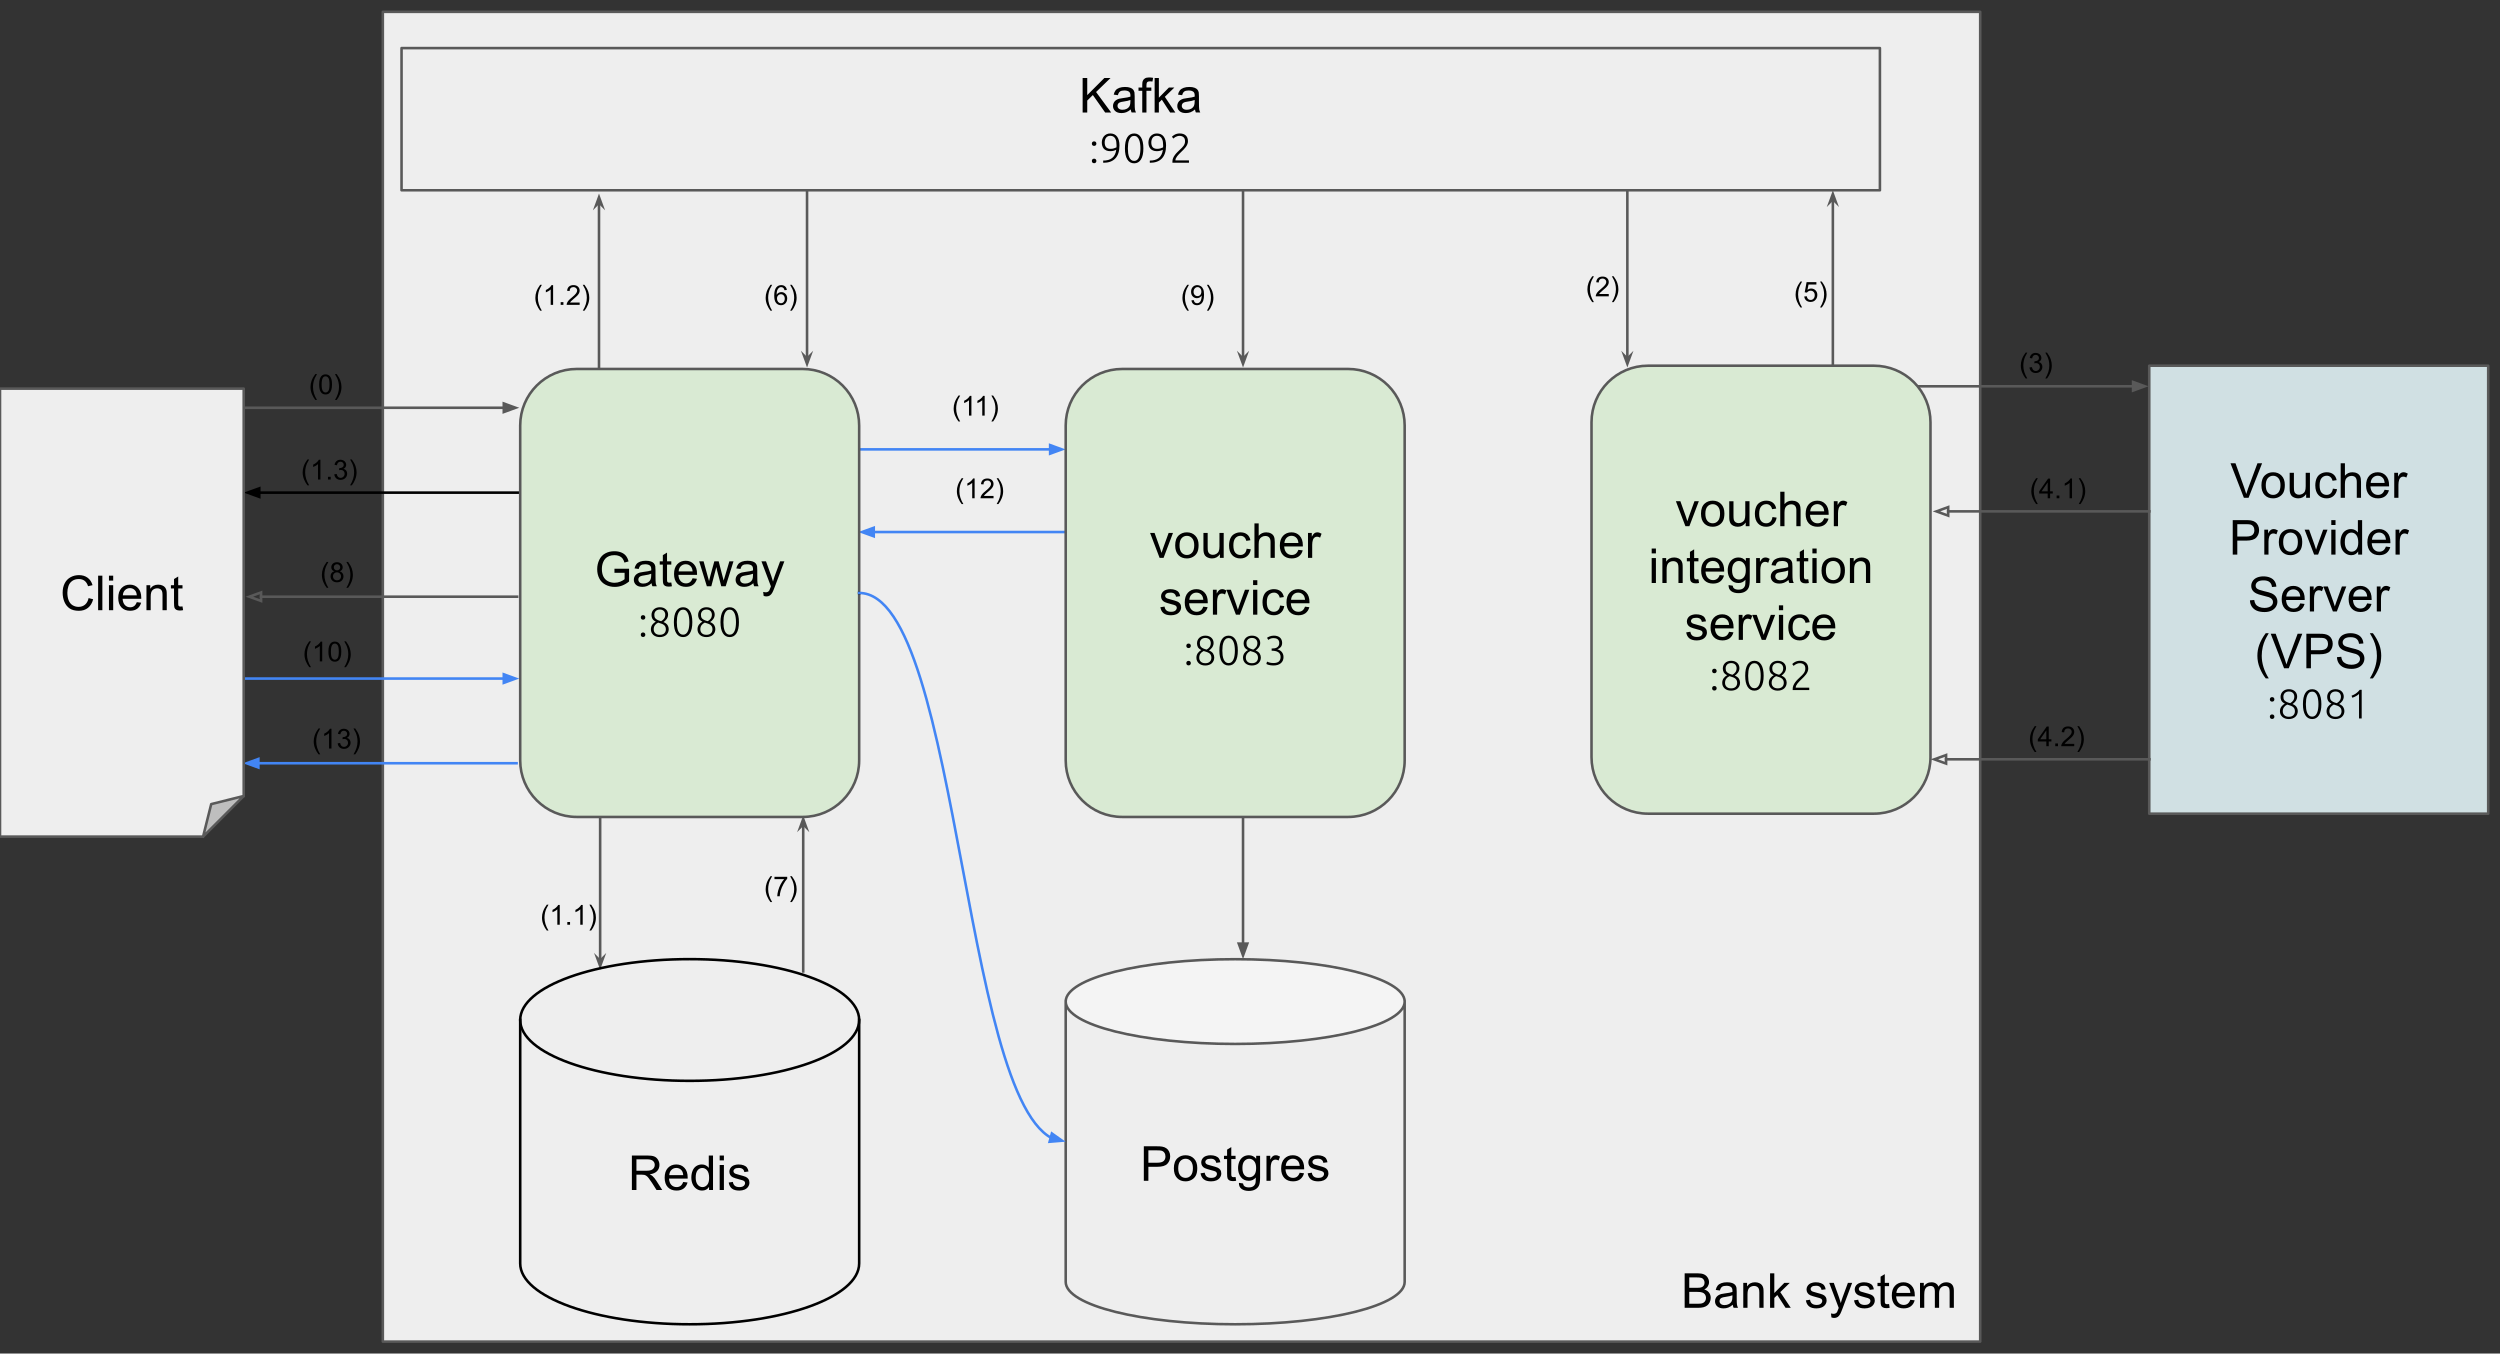 <svg version="1.1" viewBox="0.0 0.0 967.976 524.076" fill="none" stroke="none" stroke-linecap="square" stroke-miterlimit="10" xmlns:xlink="http://www.w3.org/1999/xlink" xmlns="http://www.w3.org/2000/svg"><rect x="0.0" y="0.0" width="967.976" height="524.076" fill="#333333" stroke="none"/><clipPath id="p.0"><path d="m0 0l967.976 0l0 524.076l-967.976 0l0 -524.076z" clip-rule="nonzero"/></clipPath><g clip-path="url(#p.0)"><path fill="#000000" fill-opacity="0.0" d="m0 0l967.976 0l0 524.076l-967.976 0z" fill-rule="evenodd"/><path fill="#eeeeee" d="m148.226 4.591l618.488 0l0 514.866l-618.488 0z" fill-rule="evenodd"/><path stroke="#595959" stroke-width="1.0" stroke-linejoin="round" stroke-linecap="butt" d="m148.226 4.591l618.488 0l0 514.866l-618.488 0z" fill-rule="evenodd"/><path fill="#000000" d="m652.283 506.377l0 -13.359l5.016 0q1.531 0 2.453 0.406q0.922 0.406 1.438 1.25q0.531 0.844 0.531 1.766q0 0.859 -0.469 1.625q-0.453 0.75 -1.391 1.203q1.203 0.359 1.859 1.219q0.656 0.859 0.656 2.016q0 0.938 -0.406 1.75q-0.391 0.797 -0.984 1.234q-0.578 0.438 -1.453 0.672q-0.875 0.219 -2.156 0.219l-5.094 0zm1.781 -7.75l2.875 0q1.188 0 1.688 -0.141q0.672 -0.203 1.016 -0.672q0.344 -0.469 0.344 -1.172q0 -0.656 -0.328 -1.156q-0.312 -0.516 -0.906 -0.703q-0.594 -0.188 -2.031 -0.188l-2.656 0l0 4.031zm0 6.172l3.312 0q0.859 0 1.203 -0.062q0.609 -0.109 1.016 -0.359q0.422 -0.266 0.688 -0.75q0.266 -0.484 0.266 -1.125q0 -0.75 -0.391 -1.297q-0.375 -0.547 -1.062 -0.766q-0.672 -0.234 -1.953 -0.234l-3.078 0l0 4.594zm16.85 0.391q-0.922 0.766 -1.766 1.094q-0.828 0.312 -1.797 0.312q-1.594 0 -2.453 -0.781q-0.859 -0.781 -0.859 -1.984q0 -0.719 0.328 -1.297q0.328 -0.594 0.844 -0.938q0.531 -0.359 1.188 -0.547q0.469 -0.125 1.453 -0.25q1.984 -0.234 2.922 -0.562q0.016 -0.344 0.016 -0.422q0 -1.0 -0.469 -1.422q-0.625 -0.547 -1.875 -0.547q-1.156 0 -1.703 0.406q-0.547 0.406 -0.812 1.422l-1.609 -0.219q0.219 -1.016 0.719 -1.641q0.5 -0.641 1.453 -0.984q0.953 -0.344 2.188 -0.344q1.25 0 2.016 0.297q0.781 0.281 1.141 0.734q0.375 0.438 0.516 1.109q0.078 0.422 0.078 1.516l0 2.188q0 2.281 0.109 2.891q0.109 0.594 0.406 1.156l-1.703 0q-0.266 -0.516 -0.328 -1.188zm-0.141 -3.672q-0.891 0.375 -2.672 0.625q-1.016 0.141 -1.438 0.328q-0.422 0.188 -0.656 0.531q-0.219 0.344 -0.219 0.781q0 0.656 0.5 1.094q0.5 0.438 1.453 0.438q0.938 0 1.672 -0.406q0.75 -0.422 1.094 -1.141q0.266 -0.562 0.266 -1.641l0 -0.609zm4.204 4.859l0 -9.672l1.469 0l0 1.375q1.062 -1.594 3.078 -1.594q0.875 0 1.609 0.312q0.734 0.312 1.094 0.828q0.375 0.5 0.516 1.203q0.094 0.453 0.094 1.594l0 5.953l-1.641 0l0 -5.891q0 -1.0 -0.203 -1.484q-0.188 -0.5 -0.672 -0.797q-0.484 -0.297 -1.141 -0.297q-1.047 0 -1.812 0.672q-0.75 0.656 -0.75 2.516l0 5.281l-1.641 0zm10.376 0l0 -13.359l1.641 0l0 7.625l3.891 -3.938l2.109 0l-3.688 3.594l4.062 6.078l-2.016 0l-3.203 -4.953l-1.156 1.125l0 3.828l-1.641 0zm13.855 -2.891l1.625 -0.25q0.125 0.969 0.75 1.5q0.625 0.516 1.75 0.516q1.125 0 1.672 -0.453q0.547 -0.469 0.547 -1.094q0 -0.547 -0.484 -0.875q-0.328 -0.219 -1.672 -0.547q-1.812 -0.469 -2.516 -0.797q-0.688 -0.328 -1.047 -0.906q-0.359 -0.594 -0.359 -1.312q0 -0.641 0.297 -1.188q0.297 -0.562 0.812 -0.922q0.375 -0.281 1.031 -0.469q0.672 -0.203 1.422 -0.203q1.141 0 2.0 0.328q0.859 0.328 1.266 0.891q0.422 0.562 0.578 1.5l-1.609 0.219q-0.109 -0.75 -0.641 -1.172q-0.516 -0.422 -1.469 -0.422q-1.141 0 -1.625 0.375q-0.469 0.375 -0.469 0.875q0 0.312 0.188 0.578q0.203 0.266 0.641 0.438q0.234 0.094 1.438 0.422q1.75 0.453 2.438 0.75q0.688 0.297 1.078 0.859q0.391 0.562 0.391 1.406q0 0.828 -0.484 1.547q-0.469 0.719 -1.375 1.125q-0.906 0.391 -2.047 0.391q-1.875 0 -2.875 -0.781q-0.984 -0.781 -1.25 -2.328zm9.906 6.609l-0.188 -1.531q0.547 0.141 0.938 0.141q0.547 0 0.875 -0.188q0.328 -0.172 0.547 -0.5q0.156 -0.25 0.5 -1.219q0.047 -0.141 0.141 -0.406l-3.672 -9.688l1.766 0l2.016 5.594q0.391 1.078 0.703 2.25q0.281 -1.125 0.672 -2.203l2.078 -5.641l1.641 0l-3.688 9.828q-0.594 1.609 -0.922 2.203q-0.438 0.812 -1.0 1.188q-0.562 0.375 -1.344 0.375q-0.484 0 -1.062 -0.203zm8.75 -6.609l1.625 -0.25q0.125 0.969 0.75 1.5q0.625 0.516 1.75 0.516q1.125 0 1.672 -0.453q0.547 -0.469 0.547 -1.094q0 -0.547 -0.484 -0.875q-0.328 -0.219 -1.672 -0.547q-1.812 -0.469 -2.516 -0.797q-0.688 -0.328 -1.047 -0.906q-0.359 -0.594 -0.359 -1.312q0 -0.641 0.297 -1.188q0.297 -0.562 0.812 -0.922q0.375 -0.281 1.031 -0.469q0.672 -0.203 1.422 -0.203q1.141 0 2.0 0.328q0.859 0.328 1.266 0.891q0.422 0.562 0.578 1.5l-1.609 0.219q-0.109 -0.75 -0.641 -1.172q-0.516 -0.422 -1.469 -0.422q-1.141 0 -1.625 0.375q-0.469 0.375 -0.469 0.875q0 0.312 0.188 0.578q0.203 0.266 0.641 0.438q0.234 0.094 1.438 0.422q1.75 0.453 2.438 0.75q0.688 0.297 1.078 0.859q0.391 0.562 0.391 1.406q0 0.828 -0.484 1.547q-0.469 0.719 -1.375 1.125q-0.906 0.391 -2.047 0.391q-1.875 0 -2.875 -0.781q-0.984 -0.781 -1.25 -2.328zm13.562 1.422l0.234 1.453q-0.688 0.141 -1.234 0.141q-0.891 0 -1.391 -0.281q-0.484 -0.281 -0.688 -0.734q-0.203 -0.469 -0.203 -1.938l0 -5.578l-1.203 0l0 -1.266l1.203 0l0 -2.391l1.625 -0.984l0 3.375l1.656 0l0 1.266l-1.656 0l0 5.672q0 0.688 0.078 0.891q0.094 0.203 0.281 0.328q0.203 0.109 0.578 0.109q0.266 0 0.719 -0.062zm8.23 -1.641l1.688 0.203q-0.406 1.484 -1.484 2.312q-1.078 0.812 -2.766 0.812q-2.125 0 -3.375 -1.297q-1.234 -1.312 -1.234 -3.672q0 -2.453 1.25 -3.797q1.266 -1.344 3.266 -1.344q1.938 0 3.156 1.328q1.234 1.312 1.234 3.703q0 0.156 0 0.438l-7.219 0q0.094 1.594 0.906 2.453q0.812 0.844 2.016 0.844q0.906 0 1.547 -0.469q0.641 -0.484 1.016 -1.516zm-5.391 -2.656l5.406 0q-0.109 -1.219 -0.625 -1.828q-0.781 -0.953 -2.031 -0.953q-1.125 0 -1.906 0.766q-0.766 0.75 -0.844 2.016zm9.141 5.766l0 -9.672l1.469 0l0 1.359q0.453 -0.719 1.203 -1.141q0.766 -0.438 1.719 -0.438q1.078 0 1.766 0.453q0.688 0.438 0.969 1.234q1.156 -1.688 2.984 -1.688q1.453 0 2.219 0.797q0.781 0.797 0.781 2.453l0 6.641l-1.641 0l0 -6.094q0 -0.984 -0.156 -1.406q-0.156 -0.438 -0.578 -0.703q-0.422 -0.266 -0.984 -0.266q-1.016 0 -1.688 0.688q-0.672 0.672 -0.672 2.156l0 5.625l-1.641 0l0 -6.281q0 -1.094 -0.406 -1.641q-0.406 -0.547 -1.312 -0.547q-0.688 0 -1.281 0.359q-0.594 0.359 -0.859 1.062q-0.25 0.703 -0.25 2.031l0 5.016l-1.641 0z" fill-rule="nonzero"/><path fill="#d0e0e3" d="m832.168 141.598l131.244 0l0 173.449l-131.244 0z" fill-rule="evenodd"/><path stroke="#595959" stroke-width="1.0" stroke-linejoin="round" stroke-linecap="butt" d="m832.168 141.598l131.244 0l0 173.449l-131.244 0z" fill-rule="evenodd"/><path fill="#000000" d="m868.811 192.743l-5.172 -13.359l1.922 0l3.469 9.703q0.422 1.172 0.703 2.188q0.312 -1.094 0.719 -2.188l3.609 -9.703l1.797 0l-5.234 13.359l-1.812 0zm6.789 -4.844q0 -2.688 1.484 -3.969q1.25 -1.078 3.047 -1.078q2.0 0 3.266 1.312q1.266 1.297 1.266 3.609q0 1.859 -0.562 2.938q-0.562 1.062 -1.641 1.656q-1.062 0.594 -2.328 0.594q-2.031 0 -3.281 -1.297q-1.25 -1.312 -1.25 -3.766zm1.688 0q0 1.859 0.797 2.797q0.812 0.922 2.047 0.922q1.219 0 2.031 -0.922q0.812 -0.938 0.812 -2.844q0 -1.797 -0.812 -2.719q-0.812 -0.922 -2.031 -0.922q-1.234 0 -2.047 0.922q-0.797 0.906 -0.797 2.766zm15.626 4.844l0 -1.422q-1.125 1.641 -3.062 1.641q-0.859 0 -1.609 -0.328q-0.734 -0.328 -1.094 -0.828q-0.359 -0.5 -0.5 -1.219q-0.109 -0.469 -0.109 -1.531l0 -5.984l1.641 0l0 5.359q0 1.281 0.109 1.734q0.156 0.641 0.656 1.016q0.5 0.375 1.234 0.375q0.734 0 1.375 -0.375q0.656 -0.391 0.922 -1.031q0.266 -0.656 0.266 -1.891l0 -5.188l1.641 0l0 9.672l-1.469 0zm10.36 -3.547l1.609 0.219q-0.266 1.656 -1.359 2.609q-1.078 0.938 -2.672 0.938q-1.984 0 -3.188 -1.297q-1.203 -1.297 -1.203 -3.719q0 -1.578 0.516 -2.75q0.516 -1.172 1.578 -1.75q1.062 -0.594 2.312 -0.594q1.578 0 2.578 0.797q1.0 0.797 1.281 2.266l-1.594 0.234q-0.234 -0.969 -0.812 -1.453q-0.578 -0.5 -1.391 -0.5q-1.234 0 -2.016 0.891q-0.781 0.891 -0.781 2.812q0 1.953 0.75 2.844q0.75 0.875 1.953 0.875q0.969 0 1.609 -0.594q0.656 -0.594 0.828 -1.828zm3.016 3.547l0 -13.359l1.641 0l0 4.797q1.141 -1.328 2.891 -1.328q1.078 0 1.859 0.422q0.797 0.422 1.141 1.172q0.344 0.75 0.344 2.172l0 6.125l-1.641 0l0 -6.125q0 -1.234 -0.531 -1.797q-0.531 -0.562 -1.516 -0.562q-0.719 0 -1.359 0.391q-0.641 0.375 -0.922 1.016q-0.266 0.641 -0.266 1.781l0 5.297l-1.641 0zm17.001 -3.109l1.688 0.203q-0.406 1.484 -1.484 2.312q-1.078 0.812 -2.766 0.812q-2.125 0 -3.375 -1.297q-1.234 -1.312 -1.234 -3.672q0 -2.453 1.25 -3.797q1.266 -1.344 3.266 -1.344q1.938 0 3.156 1.328q1.234 1.312 1.234 3.703q0 0.156 0 0.438l-7.219 0q0.094 1.594 0.906 2.453q0.812 0.844 2.016 0.844q0.906 0 1.547 -0.469q0.641 -0.484 1.016 -1.516zm-5.391 -2.656l5.406 0q-0.109 -1.219 -0.625 -1.828q-0.781 -0.953 -2.031 -0.953q-1.125 0 -1.906 0.766q-0.766 0.75 -0.844 2.016zm9.126 5.766l0 -9.672l1.469 0l0 1.469q0.562 -1.031 1.031 -1.359q0.484 -0.328 1.062 -0.328q0.828 0 1.688 0.531l-0.562 1.516q-0.609 -0.359 -1.203 -0.359q-0.547 0 -0.969 0.328q-0.422 0.328 -0.609 0.891q-0.281 0.875 -0.281 1.922l0 5.062l-1.625 0z" fill-rule="nonzero"/><path fill="#000000" d="m864.493 214.743l0 -13.359l5.047 0q1.328 0 2.031 0.125q0.969 0.172 1.641 0.641q0.672 0.453 1.078 1.281q0.406 0.828 0.406 1.828q0 1.703 -1.094 2.891q-1.078 1.172 -3.922 1.172l-3.422 0l0 5.422l-1.766 0zm1.766 -7.0l3.453 0q1.719 0 2.438 -0.641q0.719 -0.641 0.719 -1.797q0 -0.844 -0.422 -1.438q-0.422 -0.594 -1.125 -0.781q-0.438 -0.125 -1.641 -0.125l-3.422 0l0 4.781zm10.459 7.0l0 -9.672l1.469 0l0 1.469q0.562 -1.031 1.031 -1.359q0.484 -0.328 1.062 -0.328q0.828 0 1.688 0.531l-0.562 1.516q-0.609 -0.359 -1.203 -0.359q-0.547 0 -0.969 0.328q-0.422 0.328 -0.609 0.891q-0.281 0.875 -0.281 1.922l0 5.062l-1.625 0zm5.619 -4.844q0 -2.688 1.484 -3.969q1.25 -1.078 3.047 -1.078q2.0 0 3.266 1.312q1.266 1.297 1.266 3.609q0 1.859 -0.562 2.938q-0.562 1.062 -1.641 1.656q-1.062 0.594 -2.328 0.594q-2.031 0 -3.281 -1.297q-1.25 -1.312 -1.25 -3.766zm1.688 0q0 1.859 0.797 2.797q0.812 0.922 2.047 0.922q1.219 0 2.031 -0.922q0.812 -0.938 0.812 -2.844q0 -1.797 -0.812 -2.719q-0.812 -0.922 -2.031 -0.922q-1.234 0 -2.047 0.922q-0.797 0.906 -0.797 2.766zm11.985 4.844l-3.688 -9.672l1.734 0l2.078 5.797q0.328 0.938 0.625 1.938q0.203 -0.766 0.609 -1.828l2.141 -5.906l1.688 0l-3.656 9.672l-1.531 0zm6.641 -11.469l0 -1.891l1.641 0l0 1.891l-1.641 0zm0 11.469l0 -9.672l1.641 0l0 9.672l-1.641 0zm10.41 0l0 -1.219q-0.906 1.438 -2.703 1.438q-1.156 0 -2.125 -0.641q-0.969 -0.641 -1.5 -1.781q-0.531 -1.141 -0.531 -2.625q0 -1.453 0.484 -2.625q0.484 -1.188 1.438 -1.812q0.969 -0.625 2.172 -0.625q0.875 0 1.547 0.375q0.688 0.359 1.109 0.953l0 -4.797l1.641 0l0 13.359l-1.531 0zm-5.172 -4.828q0 1.859 0.781 2.781q0.781 0.922 1.844 0.922q1.078 0 1.828 -0.875q0.75 -0.891 0.75 -2.688q0 -1.984 -0.766 -2.906q-0.766 -0.938 -1.891 -0.938q-1.078 0 -1.812 0.891q-0.734 0.891 -0.734 2.812zm15.907 1.719l1.688 0.203q-0.406 1.484 -1.484 2.312q-1.078 0.812 -2.766 0.812q-2.125 0 -3.375 -1.297q-1.234 -1.312 -1.234 -3.672q0 -2.453 1.25 -3.797q1.266 -1.344 3.266 -1.344q1.938 0 3.156 1.328q1.234 1.312 1.234 3.703q0 0.156 0 0.438l-7.219 0q0.094 1.594 0.906 2.453q0.812 0.844 2.016 0.844q0.906 0 1.547 -0.469q0.641 -0.484 1.016 -1.516zm-5.391 -2.656l5.406 0q-0.109 -1.219 -0.625 -1.828q-0.781 -0.953 -2.031 -0.953q-1.125 0 -1.906 0.766q-0.766 0.75 -0.844 2.016zm9.126 5.766l0 -9.672l1.469 0l0 1.469q0.562 -1.031 1.031 -1.359q0.484 -0.328 1.062 -0.328q0.828 0 1.688 0.531l-0.562 1.516q-0.609 -0.359 -1.203 -0.359q-0.547 0 -0.969 0.328q-0.422 0.328 -0.609 0.891q-0.281 0.875 -0.281 1.922l0 5.062l-1.625 0z" fill-rule="nonzero"/><path fill="#000000" d="m871.16 232.446l1.656 -0.141q0.125 1.0 0.547 1.641q0.438 0.641 1.344 1.047q0.922 0.391 2.062 0.391q1.0 0 1.781 -0.297q0.781 -0.297 1.156 -0.812q0.375 -0.531 0.375 -1.156q0 -0.625 -0.375 -1.094q-0.359 -0.469 -1.188 -0.797q-0.547 -0.203 -2.391 -0.641q-1.828 -0.453 -2.562 -0.844q-0.969 -0.5 -1.438 -1.234q-0.469 -0.75 -0.469 -1.672q0 -1.0 0.578 -1.875q0.578 -0.891 1.672 -1.344q1.109 -0.453 2.453 -0.453q1.484 0 2.609 0.484q1.141 0.469 1.75 1.406q0.609 0.922 0.656 2.094l-1.688 0.125q-0.141 -1.266 -0.938 -1.906q-0.781 -0.656 -2.312 -0.656q-1.609 0 -2.344 0.594q-0.734 0.594 -0.734 1.422q0 0.719 0.531 1.172q0.5 0.469 2.656 0.969q2.156 0.484 2.953 0.844q1.172 0.531 1.719 1.359q0.562 0.828 0.562 1.906q0 1.062 -0.609 2.016q-0.609 0.938 -1.75 1.469q-1.141 0.516 -2.578 0.516q-1.812 0 -3.047 -0.531q-1.219 -0.531 -1.922 -1.594q-0.688 -1.062 -0.719 -2.406zm19.459 1.188l1.688 0.203q-0.406 1.484 -1.484 2.312q-1.078 0.812 -2.766 0.812q-2.125 0 -3.375 -1.297q-1.234 -1.312 -1.234 -3.672q0 -2.453 1.25 -3.797q1.266 -1.344 3.266 -1.344q1.938 0 3.156 1.328q1.234 1.312 1.234 3.703q0 0.156 0 0.438l-7.219 0q0.094 1.594 0.906 2.453q0.812 0.844 2.016 0.844q0.906 0 1.547 -0.469q0.641 -0.484 1.016 -1.516zm-5.391 -2.656l5.406 0q-0.109 -1.219 -0.625 -1.828q-0.781 -0.953 -2.031 -0.953q-1.125 0 -1.906 0.766q-0.766 0.75 -0.844 2.016zm9.126 5.766l0 -9.672l1.469 0l0 1.469q0.562 -1.031 1.031 -1.359q0.484 -0.328 1.062 -0.328q0.828 0 1.688 0.531l-0.562 1.516q-0.609 -0.359 -1.203 -0.359q-0.547 0 -0.969 0.328q-0.422 0.328 -0.609 0.891q-0.281 0.875 -0.281 1.922l0 5.062l-1.625 0zm8.916 0l-3.688 -9.672l1.734 0l2.078 5.797q0.328 0.938 0.625 1.938q0.203 -0.766 0.609 -1.828l2.141 -5.906l1.688 0l-3.656 9.672l-1.531 0zm13.266 -3.109l1.688 0.203q-0.406 1.484 -1.484 2.312q-1.078 0.812 -2.766 0.812q-2.125 0 -3.375 -1.297q-1.234 -1.312 -1.234 -3.672q0 -2.453 1.25 -3.797q1.266 -1.344 3.266 -1.344q1.938 0 3.156 1.328q1.234 1.312 1.234 3.703q0 0.156 0 0.438l-7.219 0q0.094 1.594 0.906 2.453q0.812 0.844 2.016 0.844q0.906 0 1.547 -0.469q0.641 -0.484 1.016 -1.516zm-5.391 -2.656l5.406 0q-0.109 -1.219 -0.625 -1.828q-0.781 -0.953 -2.031 -0.953q-1.125 0 -1.906 0.766q-0.766 0.75 -0.844 2.016zm9.126 5.766l0 -9.672l1.469 0l0 1.469q0.562 -1.031 1.031 -1.359q0.484 -0.328 1.062 -0.328q0.828 0 1.688 0.531l-0.562 1.516q-0.609 -0.359 -1.203 -0.359q-0.547 0 -0.969 0.328q-0.422 0.328 -0.609 0.891q-0.281 0.875 -0.281 1.922l0 5.062l-1.625 0z" fill-rule="nonzero"/><path fill="#000000" d="m877.271 262.665q-1.359 -1.703 -2.297 -4.0q-0.938 -2.297 -0.938 -4.766q0 -2.156 0.703 -4.141q0.828 -2.312 2.531 -4.594l1.172 0q-1.094 1.891 -1.453 2.703q-0.547 1.25 -0.875 2.625q-0.391 1.703 -0.391 3.422q0 4.375 2.719 8.75l-1.172 0zm7.103 -3.922l-5.172 -13.359l1.922 0l3.469 9.703q0.422 1.172 0.703 2.188q0.312 -1.094 0.719 -2.188l3.609 -9.703l1.797 0l-5.234 13.359l-1.812 0zm8.631 0l0 -13.359l5.047 0q1.328 0 2.031 0.125q0.969 0.172 1.641 0.641q0.672 0.453 1.078 1.281q0.406 0.828 0.406 1.828q0 1.703 -1.094 2.891q-1.078 1.172 -3.922 1.172l-3.422 0l0 5.422l-1.766 0zm1.766 -7.0l3.453 0q1.719 0 2.438 -0.641q0.719 -0.641 0.719 -1.797q0 -0.844 -0.422 -1.438q-0.422 -0.594 -1.125 -0.781q-0.438 -0.125 -1.641 -0.125l-3.422 0l0 4.781zm10.084 2.703l1.656 -0.141q0.125 1.0 0.547 1.641q0.438 0.641 1.344 1.047q0.922 0.391 2.062 0.391q1.0 0 1.781 -0.297q0.781 -0.297 1.156 -0.812q0.375 -0.531 0.375 -1.156q0 -0.625 -0.375 -1.094q-0.359 -0.469 -1.188 -0.797q-0.547 -0.203 -2.391 -0.641q-1.828 -0.453 -2.562 -0.844q-0.969 -0.5 -1.438 -1.234q-0.469 -0.75 -0.469 -1.672q0 -1.0 0.578 -1.875q0.578 -0.891 1.672 -1.344q1.109 -0.453 2.453 -0.453q1.484 0 2.609 0.484q1.141 0.469 1.75 1.406q0.609 0.922 0.656 2.094l-1.688 0.125q-0.141 -1.266 -0.938 -1.906q-0.781 -0.656 -2.312 -0.656q-1.609 0 -2.344 0.594q-0.734 0.594 -0.734 1.422q0 0.719 0.531 1.172q0.5 0.469 2.656 0.969q2.156 0.484 2.953 0.844q1.172 0.531 1.719 1.359q0.562 0.828 0.562 1.906q0 1.062 -0.609 2.016q-0.609 0.938 -1.75 1.469q-1.141 0.516 -2.578 0.516q-1.812 0 -3.047 -0.531q-1.219 -0.531 -1.922 -1.594q-0.688 -1.062 -0.719 -2.406zm13.912 8.219l-1.188 0q2.734 -4.375 2.734 -8.75q0 -1.719 -0.391 -3.391q-0.312 -1.375 -0.875 -2.625q-0.359 -0.828 -1.469 -2.734l1.188 0q1.703 2.281 2.531 4.594q0.688 1.984 0.688 4.141q0 2.469 -0.938 4.766q-0.938 2.297 -2.281 4.0z" fill-rule="nonzero"/><path fill="#000000" d="m880.618 277.495q0 0.375 -0.234 0.625q-0.219 0.25 -0.641 0.25q-0.422 0 -0.656 -0.25q-0.219 -0.25 -0.219 -0.625q0 -0.375 0.219 -0.625q0.234 -0.25 0.656 -0.25q0.422 0 0.641 0.25q0.234 0.25 0.234 0.625zm0 -6.703q0 0.375 -0.234 0.625q-0.219 0.25 -0.641 0.25q-0.422 0 -0.656 -0.25q-0.219 -0.25 -0.219 -0.625q0 -0.375 0.219 -0.625q0.234 -0.25 0.656 -0.25q0.422 0 0.641 0.25q0.234 0.25 0.234 0.625zm5.608 7.625q-0.781 0 -1.422 -0.219q-0.625 -0.219 -1.094 -0.625q-0.453 -0.422 -0.703 -0.969q-0.234 -0.547 -0.234 -1.203q0 -0.562 0.156 -1.016q0.156 -0.453 0.422 -0.812q0.266 -0.359 0.609 -0.641q0.344 -0.281 0.719 -0.5q-0.969 -0.469 -1.328 -1.125q-0.344 -0.656 -0.344 -1.422q0 -0.688 0.234 -1.25q0.25 -0.562 0.672 -0.953q0.422 -0.391 1.016 -0.609q0.594 -0.219 1.297 -0.219q0.828 0 1.438 0.25q0.609 0.25 1.0 0.656q0.391 0.391 0.578 0.906q0.188 0.5 0.188 1.047q0 0.531 -0.172 0.969q-0.156 0.438 -0.422 0.797q-0.25 0.359 -0.578 0.641q-0.312 0.266 -0.609 0.469q1.125 0.469 1.578 1.188q0.453 0.719 0.453 1.531q0 0.688 -0.25 1.266q-0.25 0.562 -0.703 0.984q-0.438 0.406 -1.078 0.625q-0.641 0.234 -1.422 0.234zm2.344 -3.016q0 -0.688 -0.266 -1.125q-0.25 -0.438 -0.688 -0.703q-0.422 -0.266 -0.953 -0.422q-0.531 -0.172 -1.078 -0.344q-0.812 0.391 -1.266 1.031q-0.453 0.641 -0.453 1.562q0 0.438 0.141 0.828q0.156 0.391 0.453 0.688q0.297 0.281 0.734 0.453q0.438 0.156 1.031 0.156q0.594 0 1.031 -0.156q0.438 -0.172 0.734 -0.453q0.297 -0.297 0.438 -0.688q0.141 -0.391 0.141 -0.828zm-4.469 -5.641q0 0.453 0.094 0.828q0.109 0.359 0.391 0.656q0.297 0.297 0.797 0.547q0.516 0.25 1.359 0.469q0.734 -0.422 1.156 -1.016q0.438 -0.609 0.438 -1.531q0 -0.359 -0.125 -0.703q-0.109 -0.359 -0.359 -0.641q-0.25 -0.281 -0.656 -0.453q-0.391 -0.172 -0.969 -0.172q-0.531 0 -0.938 0.172q-0.391 0.156 -0.656 0.438q-0.266 0.281 -0.406 0.656q-0.125 0.359 -0.125 0.75zm7.571 2.891q0 -2.828 0.922 -4.312q0.938 -1.484 2.656 -1.484q1.688 0 2.625 1.484q0.938 1.484 0.938 4.312q0 2.797 -0.938 4.281q-0.938 1.484 -2.625 1.484q-1.703 0 -2.641 -1.484q-0.938 -1.484 -0.938 -4.281zm6.0 0q0 -0.969 -0.125 -1.828q-0.109 -0.875 -0.406 -1.547q-0.281 -0.672 -0.75 -1.078q-0.453 -0.406 -1.141 -0.406q-0.703 0 -1.172 0.406q-0.469 0.406 -0.75 1.078q-0.281 0.672 -0.406 1.547q-0.109 0.859 -0.109 1.828q0 0.953 0.109 1.828q0.125 0.875 0.406 1.547q0.281 0.656 0.75 1.062q0.469 0.391 1.172 0.391q0.688 0 1.141 -0.391q0.469 -0.406 0.75 -1.062q0.297 -0.672 0.406 -1.547q0.125 -0.875 0.125 -1.828zm6.602 5.766q-0.781 0 -1.422 -0.219q-0.625 -0.219 -1.094 -0.625q-0.453 -0.422 -0.703 -0.969q-0.234 -0.547 -0.234 -1.203q0 -0.562 0.156 -1.016q0.156 -0.453 0.422 -0.812q0.266 -0.359 0.609 -0.641q0.344 -0.281 0.719 -0.5q-0.969 -0.469 -1.328 -1.125q-0.344 -0.656 -0.344 -1.422q0 -0.688 0.234 -1.25q0.25 -0.562 0.672 -0.953q0.422 -0.391 1.016 -0.609q0.594 -0.219 1.297 -0.219q0.828 0 1.438 0.25q0.609 0.25 1.0 0.656q0.391 0.391 0.578 0.906q0.188 0.5 0.188 1.047q0 0.531 -0.172 0.969q-0.156 0.438 -0.422 0.797q-0.25 0.359 -0.578 0.641q-0.312 0.266 -0.609 0.469q1.125 0.469 1.578 1.188q0.453 0.719 0.453 1.531q0 0.688 -0.25 1.266q-0.25 0.562 -0.703 0.984q-0.438 0.406 -1.078 0.625q-0.641 0.234 -1.422 0.234zm2.344 -3.016q0 -0.688 -0.266 -1.125q-0.25 -0.438 -0.688 -0.703q-0.422 -0.266 -0.953 -0.422q-0.531 -0.172 -1.078 -0.344q-0.812 0.391 -1.266 1.031q-0.453 0.641 -0.453 1.562q0 0.438 0.141 0.828q0.156 0.391 0.453 0.688q0.297 0.281 0.734 0.453q0.438 0.156 1.031 0.156q0.594 0 1.031 -0.156q0.438 -0.172 0.734 -0.453q0.297 -0.297 0.438 -0.688q0.141 -0.391 0.141 -0.828zm-4.469 -5.641q0 0.453 0.094 0.828q0.109 0.359 0.391 0.656q0.297 0.297 0.797 0.547q0.516 0.25 1.359 0.469q0.734 -0.422 1.156 -1.016q0.438 -0.609 0.438 -1.531q0 -0.359 -0.125 -0.703q-0.109 -0.359 -0.359 -0.641q-0.25 -0.281 -0.656 -0.453q-0.391 -0.172 -0.969 -0.172q-0.531 0 -0.938 0.172q-0.391 0.156 -0.656 0.438q-0.266 0.281 -0.406 0.656q-0.125 0.359 -0.125 0.75zm8.352 -0.391q0.953 -0.344 1.703 -0.859q0.75 -0.516 1.484 -1.422l0.734 0l0 11.094l-1.031 0l0 -9.5q-0.172 0.188 -0.453 0.406q-0.281 0.203 -0.641 0.406q-0.344 0.188 -0.734 0.375q-0.375 0.188 -0.766 0.297l-0.297 -0.797z" fill-rule="nonzero"/><path fill="#000000" fill-opacity="0.0" d="m630.093 142.307l0 -70.677" fill-rule="evenodd"/><path stroke="#595959" stroke-width="1.0" stroke-linejoin="round" stroke-linecap="butt" d="m630.093 138.88l0 -67.25" fill-rule="evenodd"/><path fill="#595959" stroke="#595959" stroke-width="1.0" stroke-linecap="butt" d="m630.093 138.88l-1.125 -1.125l1.125 3.09l1.125 -3.09z" fill-rule="evenodd"/><path fill="#000000" fill-opacity="0.0" d="m604.991 95.501l33.102 0l0 32.315l-33.102 0z" fill-rule="evenodd"/><path fill="#000000" d="m616.491 116.991q-0.781 -0.984 -1.328 -2.297q-0.531 -1.312 -0.531 -2.719q0 -1.234 0.406 -2.375q0.469 -1.312 1.453 -2.625l0.656 0q-0.625 1.094 -0.828 1.547q-0.312 0.719 -0.5 1.5q-0.219 0.984 -0.219 1.969q0 2.5 1.547 5.0l-0.656 0zm6.408 -3.156l0 0.906l-5.031 0q-0.016 -0.344 0.109 -0.656q0.188 -0.516 0.609 -1.016q0.422 -0.5 1.234 -1.141q1.234 -1.031 1.672 -1.625q0.438 -0.594 0.438 -1.125q0 -0.562 -0.406 -0.938q-0.391 -0.391 -1.031 -0.391q-0.672 0 -1.078 0.406q-0.406 0.406 -0.406 1.125l-0.969 -0.094q0.094 -1.078 0.734 -1.641q0.656 -0.562 1.734 -0.562q1.109 0 1.75 0.609q0.641 0.609 0.641 1.5q0 0.469 -0.188 0.906q-0.188 0.438 -0.625 0.938q-0.438 0.484 -1.453 1.328q-0.828 0.719 -1.078 0.969q-0.234 0.25 -0.391 0.5l3.734 0zm1.88 3.156l-0.672 0q1.562 -2.5 1.562 -5.0q0 -0.984 -0.219 -1.953q-0.188 -0.781 -0.5 -1.5q-0.203 -0.469 -0.844 -1.562l0.672 0q0.984 1.312 1.453 2.625q0.391 1.141 0.391 2.375q0 1.406 -0.531 2.719q-0.531 1.312 -1.312 2.297z" fill-rule="nonzero"/><path fill="#000000" fill-opacity="0.0" d="m737.566 149.564l94.347 0" fill-rule="evenodd"/><path stroke="#595959" stroke-width="1.0" stroke-linejoin="round" stroke-linecap="butt" d="m737.566 149.564l88.347 0" fill-rule="evenodd"/><path fill="#595959" stroke="#595959" stroke-width="1.0" stroke-linecap="butt" d="m825.913 151.216l4.538 -1.652l-4.538 -1.652z" fill-rule="evenodd"/><path fill="#000000" fill-opacity="0.0" d="m772.799 125.052l44.188 0l0 32.315l-44.188 0z" fill-rule="evenodd"/><path fill="#000000" d="m784.299 146.542q-0.781 -0.984 -1.328 -2.297q-0.531 -1.312 -0.531 -2.719q0 -1.234 0.406 -2.375q0.469 -1.312 1.453 -2.625l0.656 0q-0.625 1.094 -0.828 1.547q-0.312 0.719 -0.5 1.5q-0.219 0.984 -0.219 1.969q0 2.5 1.547 5.0l-0.656 0zm1.502 -4.266l0.938 -0.125q0.156 0.797 0.547 1.156q0.391 0.344 0.938 0.344q0.656 0 1.109 -0.453q0.469 -0.469 0.469 -1.141q0 -0.641 -0.422 -1.062q-0.422 -0.422 -1.078 -0.422q-0.266 0 -0.656 0.109l0.109 -0.828q0.094 0.016 0.141 0.016q0.594 0 1.078 -0.312q0.484 -0.312 0.484 -0.969q0 -0.516 -0.359 -0.844q-0.344 -0.344 -0.891 -0.344q-0.547 0 -0.922 0.344q-0.359 0.344 -0.453 1.031l-0.938 -0.172q0.172 -0.938 0.781 -1.453q0.609 -0.516 1.5 -0.516q0.625 0 1.156 0.266q0.531 0.266 0.797 0.734q0.281 0.453 0.281 0.984q0 0.484 -0.266 0.891q-0.266 0.406 -0.781 0.656q0.672 0.156 1.047 0.656q0.375 0.484 0.375 1.219q0 1.0 -0.734 1.703q-0.719 0.688 -1.828 0.688q-1.0 0 -1.672 -0.594q-0.656 -0.609 -0.75 -1.562zm6.786 4.266l-0.672 0q1.562 -2.5 1.562 -5.0q0 -0.984 -0.219 -1.953q-0.188 -0.781 -0.5 -1.5q-0.203 -0.469 -0.844 -1.562l0.672 0q0.984 1.312 1.453 2.625q0.391 1.141 0.391 2.375q0 1.406 -0.531 2.719q-0.531 1.312 -1.312 2.297z" fill-rule="nonzero"/><path fill="#000000" fill-opacity="0.0" d="m709.667 144.352l0 -70.677" fill-rule="evenodd"/><path stroke="#595959" stroke-width="1.0" stroke-linejoin="round" stroke-linecap="butt" d="m709.667 144.352l0 -67.25" fill-rule="evenodd"/><path fill="#595959" stroke="#595959" stroke-width="1.0" stroke-linecap="butt" d="m709.667 77.102l1.125 1.125l-1.125 -3.09l-1.125 3.09z" fill-rule="evenodd"/><path fill="#000000" fill-opacity="0.0" d="m685.601 97.546l42.285 0l0 32.315l-42.285 0z" fill-rule="evenodd"/><path fill="#000000" d="m697.101 119.036q-0.781 -0.984 -1.328 -2.297q-0.531 -1.312 -0.531 -2.719q0 -1.234 0.406 -2.375q0.469 -1.312 1.453 -2.625l0.656 0q-0.625 1.094 -0.828 1.547q-0.312 0.719 -0.5 1.5q-0.219 0.984 -0.219 1.969q0 2.5 1.547 5.0l-0.656 0zm1.486 -4.25l0.984 -0.078q0.109 0.719 0.5 1.078q0.406 0.359 0.969 0.359q0.672 0 1.141 -0.5q0.469 -0.516 0.469 -1.359q0 -0.797 -0.453 -1.266q-0.438 -0.469 -1.172 -0.469q-0.453 0 -0.812 0.219q-0.359 0.203 -0.578 0.531l-0.875 -0.125l0.734 -3.922l3.797 0l0 0.906l-3.047 0l-0.406 2.047q0.688 -0.484 1.438 -0.484q1.0 0 1.688 0.703q0.688 0.688 0.688 1.766q0 1.047 -0.609 1.797q-0.734 0.922 -2.0 0.922q-1.031 0 -1.703 -0.578q-0.656 -0.578 -0.75 -1.547zm6.801 4.25l-0.672 0q1.562 -2.5 1.562 -5.0q0 -0.984 -0.219 -1.953q-0.188 -0.781 -0.5 -1.5q-0.203 -0.469 -0.844 -1.562l0.672 0q0.984 1.312 1.453 2.625q0.391 1.141 0.391 2.375q0 1.406 -0.531 2.719q-0.531 1.312 -1.312 2.297z" fill-rule="nonzero"/><path fill="#eeeeee" d="m412.63 387.798l0 0c0 9.061 29.38 16.405 65.622 16.405c36.242 0 65.622 -7.345 65.622 -16.405l0 108.543c0 9.061 -29.38 16.405 -65.622 16.405c-36.242 0 -65.622 -7.345 -65.622 -16.405z" fill-rule="evenodd"/><path fill="#f4f4f4" d="m412.63 387.798l0 0c0 -9.061 29.38 -16.406 65.622 -16.406c36.242 0 65.622 7.345 65.622 16.406l0 0c0 9.061 -29.38 16.405 -65.622 16.405c-36.242 0 -65.622 -7.345 -65.622 -16.405z" fill-rule="evenodd"/><path fill="#000000" fill-opacity="0.0" d="m543.874 387.798l0 0c0 9.061 -29.38 16.405 -65.622 16.405c-36.242 0 -65.622 -7.345 -65.622 -16.405l0 0c0 -9.061 29.38 -16.406 65.622 -16.406c36.242 0 65.622 7.345 65.622 16.406l0 108.543c0 9.061 -29.38 16.405 -65.622 16.405c-36.242 0 -65.622 -7.345 -65.622 -16.405l0 -108.543" fill-rule="evenodd"/><path stroke="#595959" stroke-width="1.0" stroke-linejoin="round" stroke-linecap="butt" d="m543.874 387.798l0 0c0 9.061 -29.38 16.405 -65.622 16.405c-36.242 0 -65.622 -7.345 -65.622 -16.405l0 0c0 -9.061 29.38 -16.406 65.622 -16.406c36.242 0 65.622 7.345 65.622 16.406l0 108.543c0 9.061 -29.38 16.405 -65.622 16.405c-36.242 0 -65.622 -7.345 -65.622 -16.405l0 -108.543" fill-rule="evenodd"/><path fill="#000000" d="m442.878 457.192l0 -13.359l5.047 0q1.328 0 2.031 0.125q0.969 0.172 1.641 0.641q0.672 0.453 1.078 1.281q0.406 0.828 0.406 1.828q0 1.703 -1.094 2.891q-1.078 1.172 -3.922 1.172l-3.422 0l0 5.422l-1.766 0zm1.766 -7.0l3.453 0q1.719 0 2.438 -0.641q0.719 -0.641 0.719 -1.797q0 -0.844 -0.422 -1.438q-0.422 -0.594 -1.125 -0.781q-0.438 -0.125 -1.641 -0.125l-3.422 0l0 4.781zm9.865 2.156q0 -2.688 1.484 -3.969q1.25 -1.078 3.047 -1.078q2.0 0 3.266 1.312q1.266 1.297 1.266 3.609q0 1.859 -0.562 2.938q-0.562 1.062 -1.641 1.656q-1.062 0.594 -2.328 0.594q-2.031 0 -3.281 -1.297q-1.25 -1.312 -1.25 -3.766zm1.688 0q0 1.859 0.797 2.797q0.812 0.922 2.047 0.922q1.219 0 2.031 -0.922q0.812 -0.938 0.812 -2.844q0 -1.797 -0.812 -2.719q-0.812 -0.922 -2.031 -0.922q-1.234 0 -2.047 0.922q-0.797 0.906 -0.797 2.766zm8.641 1.953l1.625 -0.25q0.125 0.969 0.75 1.5q0.625 0.516 1.75 0.516q1.125 0 1.672 -0.453q0.547 -0.469 0.547 -1.094q0 -0.547 -0.484 -0.875q-0.328 -0.219 -1.672 -0.547q-1.812 -0.469 -2.516 -0.797q-0.688 -0.328 -1.047 -0.906q-0.359 -0.594 -0.359 -1.312q0 -0.641 0.297 -1.188q0.297 -0.562 0.812 -0.922q0.375 -0.281 1.031 -0.469q0.672 -0.203 1.422 -0.203q1.141 0 2.0 0.328q0.859 0.328 1.266 0.891q0.422 0.562 0.578 1.5l-1.609 0.219q-0.109 -0.75 -0.641 -1.172q-0.516 -0.422 -1.469 -0.422q-1.141 0 -1.625 0.375q-0.469 0.375 -0.469 0.875q0 0.312 0.188 0.578q0.203 0.266 0.641 0.438q0.234 0.094 1.438 0.422q1.75 0.453 2.438 0.75q0.688 0.297 1.078 0.859q0.391 0.562 0.391 1.406q0 0.828 -0.484 1.547q-0.469 0.719 -1.375 1.125q-0.906 0.391 -2.047 0.391q-1.875 0 -2.875 -0.781q-0.984 -0.781 -1.25 -2.328zm13.562 1.422l0.234 1.453q-0.688 0.141 -1.234 0.141q-0.891 0 -1.391 -0.281q-0.484 -0.281 -0.688 -0.734q-0.203 -0.469 -0.203 -1.938l0 -5.578l-1.203 0l0 -1.266l1.203 0l0 -2.391l1.625 -0.984l0 3.375l1.656 0l0 1.266l-1.656 0l0 5.672q0 0.688 0.078 0.891q0.094 0.203 0.281 0.328q0.203 0.109 0.578 0.109q0.266 0 0.719 -0.062zm1.293 2.266l1.594 0.234q0.109 0.75 0.562 1.078q0.609 0.453 1.672 0.453q1.141 0 1.75 -0.453q0.625 -0.453 0.844 -1.266q0.125 -0.5 0.109 -2.109q-1.062 1.266 -2.672 1.266q-2.0 0 -3.094 -1.438q-1.094 -1.438 -1.094 -3.453q0 -1.391 0.5 -2.562q0.516 -1.172 1.453 -1.797q0.953 -0.641 2.25 -0.641q1.703 0 2.812 1.375l0 -1.156l1.516 0l0 8.359q0 2.266 -0.469 3.203q-0.453 0.938 -1.453 1.484q-0.984 0.547 -2.453 0.547q-1.719 0 -2.797 -0.781q-1.062 -0.766 -1.031 -2.344zm1.359 -5.812q0 1.906 0.75 2.781q0.766 0.875 1.906 0.875q1.125 0 1.891 -0.859q0.766 -0.875 0.766 -2.734q0 -1.781 -0.797 -2.672q-0.781 -0.906 -1.891 -0.906q-1.094 0 -1.859 0.891q-0.766 0.875 -0.766 2.625zm9.313 5.016l0 -9.672l1.469 0l0 1.469q0.562 -1.031 1.031 -1.359q0.484 -0.328 1.062 -0.328q0.828 0 1.688 0.531l-0.562 1.516q-0.609 -0.359 -1.203 -0.359q-0.547 0 -0.969 0.328q-0.422 0.328 -0.609 0.891q-0.281 0.875 -0.281 1.922l0 5.062l-1.625 0zm12.853 -3.109l1.688 0.203q-0.406 1.484 -1.484 2.312q-1.078 0.812 -2.766 0.812q-2.125 0 -3.375 -1.297q-1.234 -1.312 -1.234 -3.672q0 -2.453 1.25 -3.797q1.266 -1.344 3.266 -1.344q1.938 0 3.156 1.328q1.234 1.312 1.234 3.703q0 0.156 0 0.438l-7.219 0q0.094 1.594 0.906 2.453q0.812 0.844 2.016 0.844q0.906 0 1.547 -0.469q0.641 -0.484 1.016 -1.516zm-5.391 -2.656l5.406 0q-0.109 -1.219 -0.625 -1.828q-0.781 -0.953 -2.031 -0.953q-1.125 0 -1.906 0.766q-0.766 0.75 -0.844 2.016zm8.485 2.875l1.625 -0.25q0.125 0.969 0.75 1.5q0.625 0.516 1.75 0.516q1.125 0 1.672 -0.453q0.547 -0.469 0.547 -1.094q0 -0.547 -0.484 -0.875q-0.328 -0.219 -1.672 -0.547q-1.812 -0.469 -2.516 -0.797q-0.688 -0.328 -1.047 -0.906q-0.359 -0.594 -0.359 -1.312q0 -0.641 0.297 -1.188q0.297 -0.562 0.812 -0.922q0.375 -0.281 1.031 -0.469q0.672 -0.203 1.422 -0.203q1.141 0 2 0.328q0.859 0.328 1.266 0.891q0.422 0.562 0.578 1.5l-1.609 0.219q-0.109 -0.75 -0.641 -1.172q-0.516 -0.422 -1.469 -0.422q-1.141 0 -1.625 0.375q-0.469 0.375 -0.469 0.875q0 0.312 0.188 0.578q0.203 0.266 0.641 0.438q0.234 0.094 1.438 0.422q1.75 0.453 2.438 0.75q0.688 0.297 1.078 0.859q0.391 0.562 0.391 1.406q0 0.828 -0.484 1.547q-0.469 0.719 -1.375 1.125q-0.906 0.391 -2.047 0.391q-1.875 0 -2.875 -0.781q-0.984 -0.781 -1.25 -2.328z" fill-rule="nonzero"/><path fill="#000000" fill-opacity="0.0" d="m481.289 142.306l0 -70.677" fill-rule="evenodd"/><path stroke="#595959" stroke-width="1.0" stroke-linejoin="round" stroke-linecap="butt" d="m481.289 138.879l0 -67.25" fill-rule="evenodd"/><path fill="#595959" stroke="#595959" stroke-width="1.0" stroke-linecap="butt" d="m481.289 138.879l-1.125 -1.125l1.125 3.09l1.125 -3.09z" fill-rule="evenodd"/><path fill="#000000" fill-opacity="0.0" d="m448.186 98.81l33.102 0l0 32.315l-33.102 0z" fill-rule="evenodd"/><path fill="#000000" d="m459.686 120.3q-0.781 -0.984 -1.328 -2.297q-0.531 -1.312 -0.531 -2.719q0 -1.234 0.406 -2.375q0.469 -1.312 1.453 -2.625l0.656 0q-0.625 1.094 -0.828 1.547q-0.312 0.719 -0.5 1.5q-0.219 0.984 -0.219 1.969q0 2.5 1.547 5.0l-0.656 0zm1.627 -4.016l0.906 -0.078q0.109 0.625 0.438 0.922q0.328 0.281 0.828 0.281q0.422 0 0.75 -0.188q0.328 -0.203 0.531 -0.531q0.219 -0.344 0.359 -0.891q0.141 -0.562 0.141 -1.156q0 -0.062 -0.016 -0.188q-0.281 0.453 -0.766 0.734q-0.484 0.266 -1.047 0.266q-0.953 0 -1.609 -0.672q-0.656 -0.688 -0.656 -1.812q0 -1.172 0.688 -1.875q0.688 -0.703 1.719 -0.703q0.734 0 1.344 0.406q0.625 0.391 0.938 1.141q0.328 0.734 0.328 2.141q0 1.453 -0.312 2.328q-0.312 0.859 -0.953 1.312q-0.625 0.453 -1.469 0.453q-0.891 0 -1.453 -0.484q-0.562 -0.5 -0.688 -1.406zm3.844 -3.359q0 -0.812 -0.438 -1.281q-0.422 -0.484 -1.031 -0.484q-0.625 0 -1.094 0.516q-0.453 0.516 -0.453 1.328q0 0.719 0.438 1.188q0.438 0.453 1.078 0.453q0.656 0 1.078 -0.453q0.422 -0.469 0.422 -1.266zm2.817 7.375l-0.672 0q1.562 -2.5 1.562 -5.0q0 -0.984 -0.219 -1.953q-0.188 -0.781 -0.5 -1.5q-0.203 -0.469 -0.844 -1.562l0.672 0q0.984 1.312 1.453 2.625q0.391 1.141 0.391 2.375q0 1.406 -0.531 2.719q-0.531 1.312 -1.312 2.297z" fill-rule="nonzero"/><path fill="#000000" fill-opacity="0.0" d="m481.289 371.368l0 -55.057" fill-rule="evenodd"/><path stroke="#595959" stroke-width="1.0" stroke-linejoin="round" stroke-linecap="butt" d="m481.289 365.368l0 -49.057" fill-rule="evenodd"/><path fill="#595959" stroke="#595959" stroke-width="1.0" stroke-linecap="butt" d="m479.637 365.368l1.652 4.538l1.652 -4.538z" fill-rule="evenodd"/><path fill="#000000" fill-opacity="0.0" d="m448.186 334.907l33.102 0l0 32.313l-33.102 0z" fill-rule="evenodd"/><path fill="#000000" fill-opacity="0.0" d="m416.198 206.0l-83.89 0" fill-rule="evenodd"/><path stroke="#4285f4" stroke-width="1.0" stroke-linejoin="round" stroke-linecap="butt" d="m416.198 206.0l-77.89 0" fill-rule="evenodd"/><path fill="#4285f4" stroke="#4285f4" stroke-width="1.0" stroke-linecap="butt" d="m338.308 204.348l-4.538 1.652l4.538 1.652z" fill-rule="evenodd"/><path fill="#000000" fill-opacity="0.0" d="m360.852 173.685l45.662 0l0 32.315l-45.662 0z" fill-rule="evenodd"/><path fill="#000000" d="m372.352 195.175q-0.781 -0.984 -1.328 -2.297q-0.531 -1.312 -0.531 -2.719q0 -1.234 0.406 -2.375q0.469 -1.312 1.453 -2.625l0.656 0q-0.625 1.094 -0.828 1.547q-0.312 0.719 -0.5 1.5q-0.219 0.984 -0.219 1.969q0 2.5 1.547 5.0l-0.656 0zm5.017 -2.25l-0.938 0l0 -5.969q-0.344 0.328 -0.891 0.656q-0.547 0.312 -0.984 0.469l0 -0.906q0.797 -0.359 1.375 -0.891q0.594 -0.531 0.828 -1.016l0.609 0l0 7.656zm7.317 -0.906l0 0.906l-5.031 0q-0.016 -0.344 0.109 -0.656q0.188 -0.516 0.609 -1.016q0.422 -0.5 1.234 -1.141q1.234 -1.031 1.672 -1.625q0.438 -0.594 0.438 -1.125q0 -0.562 -0.406 -0.938q-0.391 -0.391 -1.031 -0.391q-0.672 0 -1.078 0.406q-0.406 0.406 -0.406 1.125l-0.969 -0.094q0.094 -1.078 0.734 -1.641q0.656 -0.562 1.734 -0.562q1.109 0 1.75 0.609q0.641 0.609 0.641 1.5q0 0.469 -0.188 0.906q-0.188 0.438 -0.625 0.938q-0.438 0.484 -1.453 1.328q-0.828 0.719 -1.078 0.969q-0.234 0.25 -0.391 0.5l3.734 0zm1.88 3.156l-0.672 0q1.562 -2.5 1.562 -5.0q0 -0.984 -0.219 -1.953q-0.188 -0.781 -0.5 -1.5q-0.203 -0.469 -0.844 -1.562l0.672 0q0.984 1.312 1.453 2.625q0.391 1.141 0.391 2.375q0 1.406 -0.531 2.719q-0.531 1.312 -1.312 2.297z" fill-rule="nonzero"/><path fill="#000000" fill-opacity="0.0" d="m412.601 174.0l-80.326 0" fill-rule="evenodd"/><path stroke="#4285f4" stroke-width="1.0" stroke-linejoin="round" stroke-linecap="butt" d="m406.601 174.0l-74.326 0" fill-rule="evenodd"/><path fill="#4285f4" stroke="#4285f4" stroke-width="1.0" stroke-linecap="butt" d="m406.601 175.652l4.538 -1.652l-4.538 -1.652z" fill-rule="evenodd"/><path fill="#000000" fill-opacity="0.0" d="m359.607 141.685l43.722 0l0 32.315l-43.722 0z" fill-rule="evenodd"/><path fill="#000000" d="m371.107 163.175q-0.781 -0.984 -1.328 -2.297q-0.531 -1.312 -0.531 -2.719q0 -1.234 0.406 -2.375q0.469 -1.312 1.453 -2.625l0.656 0q-0.625 1.094 -0.828 1.547q-0.312 0.719 -0.5 1.5q-0.219 0.984 -0.219 1.969q0 2.5 1.547 5.0l-0.656 0zm5.017 -2.25l-0.938 0l0 -5.969q-0.344 0.328 -0.891 0.656q-0.547 0.312 -0.984 0.469l0 -0.906q0.797 -0.359 1.375 -0.891q0.594 -0.531 0.828 -1.016l0.609 0l0 7.656zm5.135 0l-0.938 0l0 -5.969q-0.344 0.328 -0.891 0.656q-0.547 0.312 -0.984 0.469l0 -0.906q0.797 -0.359 1.375 -0.891q0.594 -0.531 0.828 -1.016l0.609 0l0 7.656zm3.27 2.25l-0.672 0q1.562 -2.5 1.562 -5.0q0 -0.984 -0.219 -1.953q-0.188 -0.781 -0.5 -1.5q-0.203 -0.469 -0.844 -1.562l0.672 0q0.984 1.312 1.453 2.625q0.391 1.141 0.391 2.375q0 1.406 -0.531 2.719q-0.531 1.312 -1.312 2.297z" fill-rule="nonzero"/><path fill="#000000" fill-opacity="0.0" d="m832.206 198.0l-83.89 0" fill-rule="evenodd"/><path stroke="#595959" stroke-width="1.0" stroke-linejoin="round" stroke-linecap="butt" d="m832.206 198.0l-77.89 0" fill-rule="evenodd"/><path stroke="#595959" stroke-width="1.0" stroke-linecap="butt" d="m754.316 196.348l-4.538 1.652l4.538 1.652z" fill-rule="evenodd"/><path fill="#000000" fill-opacity="0.0" d="m776.86 173.685l45.662 0l0 32.315l-45.662 0z" fill-rule="evenodd"/><path fill="#000000" d="m788.36 195.175q-0.781 -0.984 -1.328 -2.297q-0.531 -1.312 -0.531 -2.719q0 -1.234 0.406 -2.375q0.469 -1.312 1.453 -2.625l0.656 0q-0.625 1.094 -0.828 1.547q-0.312 0.719 -0.5 1.5q-0.219 0.984 -0.219 1.969q0 2.5 1.547 5.0l-0.656 0zm4.486 -2.25l0 -1.828l-3.297 0l0 -0.859l3.469 -4.938l0.766 0l0 4.938l1.031 0l0 0.859l-1.031 0l0 1.828l-0.938 0zm0 -2.688l0 -3.438l-2.375 3.438l2.375 0zm3.458 2.688l0 -1.062l1.062 0l0 1.062l-1.062 0zm5.961 0l-0.938 0l0 -5.969q-0.344 0.328 -0.891 0.656q-0.547 0.312 -0.984 0.469l0 -0.906q0.797 -0.359 1.375 -0.891q0.594 -0.531 0.828 -1.016l0.609 0l0 7.656zm3.27 2.25l-0.672 0q1.562 -2.5 1.562 -5.0q0 -0.984 -0.219 -1.953q-0.188 -0.781 -0.5 -1.5q-0.203 -0.469 -0.844 -1.562l0.672 0q0.984 1.312 1.453 2.625q0.391 1.141 0.391 2.375q0 1.406 -0.531 2.719q-0.531 1.312 -1.312 2.297z" fill-rule="nonzero"/><path fill="#000000" fill-opacity="0.0" d="m832.225 294.0l-84.72 0" fill-rule="evenodd"/><path stroke="#595959" stroke-width="1.0" stroke-linejoin="round" stroke-linecap="butt" d="m832.225 294.0l-78.72 0" fill-rule="evenodd"/><path stroke="#595959" stroke-width="1.0" stroke-linecap="butt" d="m753.505 292.348l-4.538 1.652l4.538 1.652z" fill-rule="evenodd"/><path fill="#000000" fill-opacity="0.0" d="m776.331 269.685l46.113 0l0 32.315l-46.113 0z" fill-rule="evenodd"/><path fill="#000000" d="m787.831 291.175q-0.781 -0.984 -1.328 -2.297q-0.531 -1.312 -0.531 -2.719q0 -1.234 0.406 -2.375q0.469 -1.312 1.453 -2.625l0.656 0q-0.625 1.094 -0.828 1.547q-0.312 0.719 -0.5 1.5q-0.219 0.984 -0.219 1.969q0 2.5 1.547 5.0l-0.656 0zm4.486 -2.25l0 -1.828l-3.297 0l0 -0.859l3.469 -4.938l0.766 0l0 4.938l1.031 0l0 0.859l-1.031 0l0 1.828l-0.938 0zm0 -2.688l0 -3.438l-2.375 3.438l2.375 0zm3.458 2.688l0 -1.062l1.062 0l0 1.062l-1.062 0zm7.351 -0.906l0 0.906l-5.031 0q-0.016 -0.344 0.109 -0.656q0.188 -0.516 0.609 -1.016q0.422 -0.5 1.234 -1.141q1.234 -1.031 1.672 -1.625q0.438 -0.594 0.438 -1.125q0 -0.562 -0.406 -0.938q-0.391 -0.391 -1.031 -0.391q-0.672 0 -1.078 0.406q-0.406 0.406 -0.406 1.125l-0.969 -0.094q0.094 -1.078 0.734 -1.641q0.656 -0.562 1.734 -0.562q1.109 0 1.75 0.609q0.641 0.609 0.641 1.5q0 0.469 -0.188 0.906q-0.188 0.438 -0.625 0.938q-0.438 0.484 -1.453 1.328q-0.828 0.719 -1.078 0.969q-0.234 0.25 -0.391 0.5l3.734 0zm1.88 3.156l-0.672 0q1.562 -2.5 1.562 -5.0q0 -0.984 -0.219 -1.953q-0.188 -0.781 -0.5 -1.5q-0.203 -0.469 -0.844 -1.562l0.672 0q0.984 1.312 1.453 2.625q0.391 1.141 0.391 2.375q0 1.406 -0.531 2.719q-0.531 1.312 -1.312 2.297z" fill-rule="nonzero"/><path fill="#000000" fill-opacity="0.0" d="m232.367 315.047l0 60.409" fill-rule="evenodd"/><path stroke="#595959" stroke-width="1.0" stroke-linejoin="round" stroke-linecap="butt" d="m232.367 315.047l0 56.982" fill-rule="evenodd"/><path fill="#595959" stroke="#595959" stroke-width="1.0" stroke-linecap="butt" d="m232.367 372.03l-1.125 -1.125l1.125 3.09l1.125 -3.09z" fill-rule="evenodd"/><path fill="#000000" fill-opacity="0.0" d="m200.215 338.81l42.282 0l0 32.315l-42.282 0z" fill-rule="evenodd"/><path fill="#000000" d="m211.715 360.3q-0.781 -0.984 -1.328 -2.297q-0.531 -1.312 -0.531 -2.719q0 -1.234 0.406 -2.375q0.469 -1.312 1.453 -2.625l0.656 0q-0.625 1.094 -0.828 1.547q-0.312 0.719 -0.5 1.5q-0.219 0.984 -0.219 1.969q0 2.5 1.547 5.0l-0.656 0zm5.017 -2.25l-0.938 0l0 -5.969q-0.344 0.328 -0.891 0.656q-0.547 0.312 -0.984 0.469l0 -0.906q0.797 -0.359 1.375 -0.891q0.594 -0.531 0.828 -1.016l0.609 0l0 7.656zm2.926 0l0 -1.062l1.062 0l0 1.062l-1.062 0zm5.961 0l-0.938 0l0 -5.969q-0.344 0.328 -0.891 0.656q-0.547 0.312 -0.984 0.469l0 -0.906q0.797 -0.359 1.375 -0.891q0.594 -0.531 0.828 -1.016l0.609 0l0 7.656zm3.27 2.25l-0.672 0q1.562 -2.5 1.562 -5.0q0 -0.984 -0.219 -1.953q-0.188 -0.781 -0.5 -1.5q-0.203 -0.469 -0.844 -1.562l0.672 0q0.984 1.312 1.453 2.625q0.391 1.141 0.391 2.375q0 1.406 -0.531 2.719q-0.531 1.312 -1.312 2.297z" fill-rule="nonzero"/><path fill="#000000" fill-opacity="0.0" d="m310.997 315.72l0 60.407" fill-rule="evenodd"/><path stroke="#595959" stroke-width="1.0" stroke-linejoin="round" stroke-linecap="butt" d="m310.997 319.147l0 56.98" fill-rule="evenodd"/><path fill="#595959" stroke="#595959" stroke-width="1.0" stroke-linecap="butt" d="m310.997 319.147l1.125 1.125l-1.125 -3.09l-1.125 3.09z" fill-rule="evenodd"/><path fill="#000000" fill-opacity="0.0" d="m286.816 327.788l33.102 0l0 32.328l-33.102 0z" fill-rule="evenodd"/><path fill="#000000" d="m298.316 349.278q-0.781 -0.984 -1.328 -2.297q-0.531 -1.312 -0.531 -2.719q0 -1.234 0.406 -2.375q0.469 -1.312 1.453 -2.625l0.656 0q-0.625 1.094 -0.828 1.547q-0.312 0.719 -0.5 1.5q-0.219 0.984 -0.219 1.969q0 2.5 1.547 5.0l-0.656 0zm1.549 -8.875l0 -0.906l4.938 0l0 0.734q-0.719 0.766 -1.438 2.062q-0.719 1.281 -1.109 2.641q-0.281 0.953 -0.359 2.094l-0.953 0q0.016 -0.906 0.344 -2.172q0.344 -1.281 0.969 -2.453q0.641 -1.188 1.344 -2.0l-3.734 0zm6.739 8.875l-0.672 0q1.562 -2.5 1.562 -5.0q0 -0.984 -0.219 -1.953q-0.188 -0.781 -0.5 -1.5q-0.203 -0.469 -0.844 -1.562l0.672 0q0.984 1.312 1.453 2.625q0.391 1.141 0.391 2.375q0 1.406 -0.531 2.719q-0.531 1.312 -1.312 2.297z" fill-rule="nonzero"/><path fill="#000000" fill-opacity="0.0" d="m95.087 157.879l105.98 0" fill-rule="evenodd"/><path stroke="#595959" stroke-width="1.0" stroke-linejoin="round" stroke-linecap="butt" d="m95.087 157.879l99.98 0" fill-rule="evenodd"/><path fill="#595959" stroke="#595959" stroke-width="1.0" stroke-linecap="butt" d="m195.067 159.531l4.538 -1.652l-4.538 -1.652z" fill-rule="evenodd"/><path fill="#000000" fill-opacity="0.0" d="m110.58 133.367l49.637 0l0 32.315l-49.637 0z" fill-rule="evenodd"/><path fill="#000000" d="m122.08 154.857q-0.781 -0.984 -1.328 -2.297q-0.531 -1.312 -0.531 -2.719q0 -1.234 0.406 -2.375q0.469 -1.312 1.453 -2.625l0.656 0q-0.625 1.094 -0.828 1.547q-0.312 0.719 -0.5 1.5q-0.219 0.984 -0.219 1.969q0 2.5 1.547 5.0l-0.656 0zm1.486 -6.016q0 -1.344 0.281 -2.172q0.281 -0.828 0.828 -1.266q0.547 -0.453 1.375 -0.453q0.625 0 1.078 0.25q0.469 0.234 0.766 0.703q0.312 0.469 0.484 1.141q0.172 0.672 0.172 1.797q0 1.344 -0.281 2.172q-0.281 0.828 -0.828 1.281q-0.547 0.438 -1.391 0.438q-1.094 0 -1.719 -0.781q-0.766 -0.953 -0.766 -3.109zm0.969 0q0 1.875 0.438 2.5q0.438 0.625 1.078 0.625q0.656 0 1.094 -0.625q0.438 -0.625 0.438 -2.5q0 -1.875 -0.438 -2.5q-0.438 -0.625 -1.094 -0.625q-0.641 0 -1.031 0.547q-0.484 0.703 -0.484 2.578zm5.833 6.016l-0.672 0q1.562 -2.5 1.562 -5.0q0 -0.984 -0.219 -1.953q-0.188 -0.781 -0.5 -1.5q-0.203 -0.469 -0.844 -1.562l0.672 0q0.984 1.312 1.453 2.625q0.391 1.141 0.391 2.375q0 1.406 -0.531 2.719q-0.531 1.312 -1.312 2.297z" fill-rule="nonzero"/><path fill="#000000" fill-opacity="0.0" d="m203.606 190.738l-109.225 0" fill-rule="evenodd"/><path stroke="#000000" stroke-width="1.0" stroke-linejoin="round" stroke-linecap="butt" d="m203.606 190.738l-103.225 0" fill-rule="evenodd"/><path fill="#000000" stroke="#000000" stroke-width="1.0" stroke-linecap="butt" d="m100.381 189.086l-4.538 1.652l4.538 1.652z" fill-rule="evenodd"/><path fill="#000000" fill-opacity="0.0" d="m107.545 166.423l59.451 0l0 32.315l-59.451 0z" fill-rule="evenodd"/><path fill="#000000" d="m119.045 187.913q-0.781 -0.984 -1.328 -2.297q-0.531 -1.312 -0.531 -2.719q0 -1.234 0.406 -2.375q0.469 -1.312 1.453 -2.625l0.656 0q-0.625 1.094 -0.828 1.547q-0.312 0.719 -0.5 1.5q-0.219 0.984 -0.219 1.969q0 2.5 1.547 5.0l-0.656 0zm5.017 -2.25l-0.938 0l0 -5.969q-0.344 0.328 -0.891 0.656q-0.547 0.312 -0.984 0.469l0 -0.906q0.797 -0.359 1.375 -0.891q0.594 -0.531 0.828 -1.016l0.609 0l0 7.656zm2.926 0l0 -1.062l1.062 0l0 1.062l-1.062 0zm2.445 -2.016l0.938 -0.125q0.156 0.797 0.547 1.156q0.391 0.344 0.938 0.344q0.656 0 1.109 -0.453q0.469 -0.469 0.469 -1.141q0 -0.641 -0.422 -1.062q-0.422 -0.422 -1.078 -0.422q-0.266 0 -0.656 0.109l0.109 -0.828q0.094 0.016 0.141 0.016q0.594 0 1.078 -0.312q0.484 -0.312 0.484 -0.969q0 -0.516 -0.359 -0.844q-0.344 -0.344 -0.891 -0.344q-0.547 0 -0.922 0.344q-0.359 0.344 -0.453 1.031l-0.938 -0.172q0.172 -0.938 0.781 -1.453q0.609 -0.516 1.5 -0.516q0.625 0 1.156 0.266q0.531 0.266 0.797 0.734q0.281 0.453 0.281 0.984q0 0.484 -0.266 0.891q-0.266 0.406 -0.781 0.656q0.672 0.156 1.047 0.656q0.375 0.484 0.375 1.219q0 1.0 -0.734 1.703q-0.719 0.688 -1.828 0.688q-1.0 0 -1.672 -0.594q-0.656 -0.609 -0.75 -1.562zm6.786 4.266l-0.672 0q1.562 -2.5 1.562 -5.0q0 -0.984 -0.219 -1.953q-0.188 -0.781 -0.5 -1.5q-0.203 -0.469 -0.844 -1.562l0.672 0q0.984 1.312 1.453 2.625q0.391 1.141 0.391 2.375q0 1.406 -0.531 2.719q-0.531 1.312 -1.312 2.297z" fill-rule="nonzero"/><path fill="#000000" fill-opacity="0.0" d="m231.926 145.615l0 -70.677" fill-rule="evenodd"/><path stroke="#595959" stroke-width="1.0" stroke-linejoin="round" stroke-linecap="butt" d="m231.926 145.615l0 -67.25" fill-rule="evenodd"/><path fill="#595959" stroke="#595959" stroke-width="1.0" stroke-linecap="butt" d="m231.926 78.365l1.125 1.125l-1.125 -3.09l-1.125 3.09z" fill-rule="evenodd"/><path fill="#000000" fill-opacity="0.0" d="m197.644 98.81l42.282 0l0 32.315l-42.282 0z" fill-rule="evenodd"/><path fill="#000000" d="m209.144 120.3q-0.781 -0.984 -1.328 -2.297q-0.531 -1.312 -0.531 -2.719q0 -1.234 0.406 -2.375q0.469 -1.312 1.453 -2.625l0.656 0q-0.625 1.094 -0.828 1.547q-0.312 0.719 -0.5 1.5q-0.219 0.984 -0.219 1.969q0 2.5 1.547 5.0l-0.656 0zm5.017 -2.25l-0.938 0l0 -5.969q-0.344 0.328 -0.891 0.656q-0.547 0.312 -0.984 0.469l0 -0.906q0.797 -0.359 1.375 -0.891q0.594 -0.531 0.828 -1.016l0.609 0l0 7.656zm2.926 0l0 -1.062l1.062 0l0 1.062l-1.062 0zm7.351 -0.906l0 0.906l-5.031 0q-0.016 -0.344 0.109 -0.656q0.188 -0.516 0.609 -1.016q0.422 -0.5 1.234 -1.141q1.234 -1.031 1.672 -1.625q0.438 -0.594 0.438 -1.125q0 -0.562 -0.406 -0.938q-0.391 -0.391 -1.031 -0.391q-0.672 0 -1.078 0.406q-0.406 0.406 -0.406 1.125l-0.969 -0.094q0.094 -1.078 0.734 -1.641q0.656 -0.562 1.734 -0.562q1.109 0 1.75 0.609q0.641 0.609 0.641 1.5q0 0.469 -0.188 0.906q-0.188 0.438 -0.625 0.938q-0.438 0.484 -1.453 1.328q-0.828 0.719 -1.078 0.969q-0.234 0.25 -0.391 0.5l3.734 0zm1.88 3.156l-0.672 0q1.562 -2.5 1.562 -5.0q0 -0.984 -0.219 -1.953q-0.188 -0.781 -0.5 -1.5q-0.203 -0.469 -0.844 -1.562l0.672 0q0.984 1.312 1.453 2.625q0.391 1.141 0.391 2.375q0 1.406 -0.531 2.719q-0.531 1.312 -1.312 2.297z" fill-rule="nonzero"/><path fill="#000000" fill-opacity="0.0" d="m312.479 142.306l0 -70.677" fill-rule="evenodd"/><path stroke="#595959" stroke-width="1.0" stroke-linejoin="round" stroke-linecap="butt" d="m312.479 138.879l0 -67.25" fill-rule="evenodd"/><path fill="#595959" stroke="#595959" stroke-width="1.0" stroke-linecap="butt" d="m312.479 138.879l-1.125 -1.125l1.125 3.09l1.125 -3.09z" fill-rule="evenodd"/><path fill="#000000" fill-opacity="0.0" d="m286.815 98.81l33.102 0l0 32.315l-33.102 0z" fill-rule="evenodd"/><path fill="#000000" d="m298.315 120.3q-0.781 -0.984 -1.328 -2.297q-0.531 -1.312 -0.531 -2.719q0 -1.234 0.406 -2.375q0.469 -1.312 1.453 -2.625l0.656 0q-0.625 1.094 -0.828 1.547q-0.312 0.719 -0.5 1.5q-0.219 0.984 -0.219 1.969q0 2.5 1.547 5.0l-0.656 0zm6.345 -8.016l-0.922 0.078q-0.125 -0.547 -0.359 -0.797q-0.375 -0.406 -0.938 -0.406q-0.438 0 -0.781 0.25q-0.438 0.328 -0.703 0.953q-0.25 0.609 -0.266 1.75q0.344 -0.516 0.828 -0.766q0.5 -0.25 1.031 -0.25q0.938 0 1.594 0.703q0.656 0.688 0.656 1.766q0 0.719 -0.312 1.344q-0.312 0.609 -0.859 0.938q-0.531 0.328 -1.219 0.328q-1.172 0 -1.906 -0.859q-0.734 -0.859 -0.734 -2.828q0 -2.219 0.812 -3.219q0.719 -0.875 1.922 -0.875q0.891 0 1.469 0.5q0.578 0.5 0.688 1.391zm-3.812 3.297q0 0.484 0.203 0.922q0.203 0.438 0.562 0.672q0.375 0.234 0.781 0.234q0.594 0 1.016 -0.469q0.438 -0.484 0.438 -1.312q0 -0.781 -0.422 -1.234q-0.422 -0.469 -1.062 -0.469q-0.641 0 -1.078 0.469q-0.438 0.453 -0.438 1.188zm5.755 4.719l-0.672 0q1.562 -2.5 1.562 -5.0q0 -0.984 -0.219 -1.953q-0.188 -0.781 -0.5 -1.5q-0.203 -0.469 -0.844 -1.562l0.672 0q0.984 1.312 1.453 2.625q0.391 1.141 0.391 2.375q0 1.406 -0.531 2.719q-0.531 1.312 -1.312 2.297z" fill-rule="nonzero"/><path fill="#000000" fill-opacity="0.0" d="m95.085 231.035l105.133 0" fill-rule="evenodd"/><path stroke="#595959" stroke-width="1.0" stroke-linejoin="round" stroke-linecap="butt" d="m101.085 231.035l99.133 0" fill-rule="evenodd"/><path stroke="#595959" stroke-width="1.0" stroke-linecap="butt" d="m101.085 229.384l-4.538 1.652l4.538 1.652z" fill-rule="evenodd"/><path fill="#000000" fill-opacity="0.0" d="m114.995 206.102l41.259 0l0 32.313l-41.259 0z" fill-rule="evenodd"/><path fill="#000000" d="m126.495 227.592q-0.781 -0.984 -1.328 -2.297q-0.531 -1.312 -0.531 -2.719q0 -1.234 0.406 -2.375q0.469 -1.312 1.453 -2.625l0.656 0q-0.625 1.094 -0.828 1.547q-0.312 0.719 -0.5 1.5q-0.219 0.984 -0.219 1.969q0 2.5 1.547 5.0l-0.656 0zm2.939 -6.391q-0.594 -0.203 -0.875 -0.594q-0.281 -0.406 -0.281 -0.953q0 -0.844 0.594 -1.406q0.609 -0.562 1.594 -0.562q1.0 0 1.609 0.578q0.609 0.578 0.609 1.406q0 0.531 -0.281 0.938q-0.266 0.391 -0.844 0.594q0.703 0.234 1.062 0.75q0.375 0.5 0.375 1.203q0 0.984 -0.688 1.656q-0.688 0.656 -1.828 0.656q-1.125 0 -1.812 -0.656q-0.688 -0.672 -0.688 -1.672q0 -0.75 0.375 -1.25q0.375 -0.5 1.078 -0.688zm-0.188 -1.578q0 0.531 0.344 0.875q0.344 0.344 0.906 0.344q0.531 0 0.875 -0.328q0.359 -0.344 0.359 -0.844q0 -0.516 -0.359 -0.859q-0.359 -0.359 -0.891 -0.359q-0.531 0 -0.891 0.344q-0.344 0.344 -0.344 0.828zm-0.312 3.516q0 0.406 0.188 0.781q0.203 0.375 0.578 0.578q0.375 0.203 0.797 0.203q0.672 0 1.109 -0.422q0.438 -0.438 0.438 -1.109q0 -0.672 -0.453 -1.109q-0.453 -0.453 -1.125 -0.453q-0.656 0 -1.094 0.438q-0.438 0.438 -0.438 1.094zm5.848 4.453l-0.672 0q1.562 -2.5 1.562 -5.0q0 -0.984 -0.219 -1.953q-0.188 -0.781 -0.5 -1.5q-0.203 -0.469 -0.844 -1.562l0.672 0q0.984 1.312 1.453 2.625q0.391 1.141 0.391 2.375q0 1.406 -0.531 2.719q-0.531 1.312 -1.312 2.297z" fill-rule="nonzero"/><path fill="#000000" fill-opacity="0.0" d="m81.178 262.742l119.886 0" fill-rule="evenodd"/><path stroke="#4285f4" stroke-width="1.0" stroke-linejoin="round" stroke-linecap="butt" d="m81.178 262.742l113.886 0" fill-rule="evenodd"/><path fill="#4285f4" stroke="#4285f4" stroke-width="1.0" stroke-linecap="butt" d="m195.064 264.393l4.538 -1.652l-4.538 -1.652z" fill-rule="evenodd"/><path fill="#000000" fill-opacity="0.0" d="m108.245 236.837l42.297 0l0 32.313l-42.297 0z" fill-rule="evenodd"/><path fill="#000000" d="m119.745 258.327q-0.781 -0.984 -1.328 -2.297q-0.531 -1.312 -0.531 -2.719q0 -1.234 0.406 -2.375q0.469 -1.312 1.453 -2.625l0.656 0q-0.625 1.094 -0.828 1.547q-0.312 0.719 -0.5 1.5q-0.219 0.984 -0.219 1.969q0 2.5 1.547 5.0l-0.656 0zm5.017 -2.25l-0.938 0l0 -5.969q-0.344 0.328 -0.891 0.656q-0.547 0.312 -0.984 0.469l0 -0.906q0.797 -0.359 1.375 -0.891q0.594 -0.531 0.828 -1.016l0.609 0l0 7.656zm2.395 -3.766q0 -1.344 0.281 -2.172q0.281 -0.828 0.828 -1.266q0.547 -0.453 1.375 -0.453q0.625 0 1.078 0.25q0.469 0.234 0.766 0.703q0.312 0.469 0.484 1.141q0.172 0.672 0.172 1.797q0 1.344 -0.281 2.172q-0.281 0.828 -0.828 1.281q-0.547 0.438 -1.391 0.438q-1.094 0 -1.719 -0.781q-0.766 -0.953 -0.766 -3.109zm0.969 0q0 1.875 0.438 2.5q0.438 0.625 1.078 0.625q0.656 0 1.094 -0.625q0.438 -0.625 0.438 -2.5q0 -1.875 -0.438 -2.5q-0.438 -0.625 -1.094 -0.625q-0.641 0 -1.031 0.547q-0.484 0.703 -0.484 2.578zm5.833 6.016l-0.672 0q1.562 -2.5 1.562 -5.0q0 -0.984 -0.219 -1.953q-0.188 -0.781 -0.5 -1.5q-0.203 -0.469 -0.844 -1.562l0.672 0q0.984 1.312 1.453 2.625q0.391 1.141 0.391 2.375q0 1.406 -0.531 2.719q-0.531 1.312 -1.312 2.297z" fill-rule="nonzero"/><path fill="#000000" fill-opacity="0.0" d="m94.031 295.518l105.98 0" fill-rule="evenodd"/><path stroke="#4285f4" stroke-width="1.0" stroke-linejoin="round" stroke-linecap="butt" d="m100.031 295.518l99.98 0" fill-rule="evenodd"/><path fill="#4285f4" stroke="#4285f4" stroke-width="1.0" stroke-linecap="butt" d="m100.031 293.867l-4.538 1.652l4.538 1.652z" fill-rule="evenodd"/><path fill="#000000" fill-opacity="0.0" d="m111.825 270.585l41.726 0l0 32.313l-41.726 0z" fill-rule="evenodd"/><path fill="#000000" d="m123.325 292.075q-0.781 -0.984 -1.328 -2.297q-0.531 -1.312 -0.531 -2.719q0 -1.234 0.406 -2.375q0.469 -1.312 1.453 -2.625l0.656 0q-0.625 1.094 -0.828 1.547q-0.312 0.719 -0.5 1.5q-0.219 0.984 -0.219 1.969q0 2.5 1.547 5.0l-0.656 0zm5.017 -2.25l-0.938 0l0 -5.969q-0.344 0.328 -0.891 0.656q-0.547 0.312 -0.984 0.469l0 -0.906q0.797 -0.359 1.375 -0.891q0.594 -0.531 0.828 -1.016l0.609 0l0 7.656zm2.411 -2.016l0.938 -0.125q0.156 0.797 0.547 1.156q0.391 0.344 0.938 0.344q0.656 0 1.109 -0.453q0.469 -0.469 0.469 -1.141q0 -0.641 -0.422 -1.062q-0.422 -0.422 -1.078 -0.422q-0.266 0 -0.656 0.109l0.109 -0.828q0.094 0.016 0.141 0.016q0.594 0 1.078 -0.312q0.484 -0.312 0.484 -0.969q0 -0.516 -0.359 -0.844q-0.344 -0.344 -0.891 -0.344q-0.547 0 -0.922 0.344q-0.359 0.344 -0.453 1.031l-0.938 -0.172q0.172 -0.938 0.781 -1.453q0.609 -0.516 1.5 -0.516q0.625 0 1.156 0.266q0.531 0.266 0.797 0.734q0.281 0.453 0.281 0.984q0 0.484 -0.266 0.891q-0.266 0.406 -0.781 0.656q0.672 0.156 1.047 0.656q0.375 0.484 0.375 1.219q0 1.0 -0.734 1.703q-0.719 0.688 -1.828 0.688q-1.0 0 -1.672 -0.594q-0.656 -0.609 -0.75 -1.562zm6.786 4.266l-0.672 0q1.562 -2.5 1.562 -5.0q0 -0.984 -0.219 -1.953q-0.188 -0.781 -0.5 -1.5q-0.203 -0.469 -0.844 -1.562l0.672 0q0.984 1.312 1.453 2.625q0.391 1.141 0.391 2.375q0 1.406 -0.531 2.719q-0.531 1.312 -1.312 2.297z" fill-rule="nonzero"/><path fill="#d9ead3" d="m201.415 164.738l0 0c0 -12.081 9.794 -21.874 21.874 -21.874l87.495 0l0 0c5.801 0 11.365 2.305 15.468 6.407c4.102 4.102 6.407 9.666 6.407 15.468l0 129.7c0 12.081 -9.794 21.874 -21.874 21.874l-87.495 0c-12.081 0 -21.874 -9.794 -21.874 -21.874z" fill-rule="evenodd"/><path stroke="#595959" stroke-width="1.0" stroke-linejoin="round" stroke-linecap="butt" d="m201.415 164.738l0 0c0 -12.081 9.794 -21.874 21.874 -21.874l87.495 0l0 0c5.801 0 11.365 2.305 15.468 6.407c4.102 4.102 6.407 9.666 6.407 15.468l0 129.7c0 12.081 -9.794 21.874 -21.874 21.874l-87.495 0c-12.081 0 -21.874 -9.794 -21.874 -21.874z" fill-rule="evenodd"/><path fill="#000000" d="m237.913 221.774l0 -1.578l5.656 0l0 4.953q-1.297 1.047 -2.688 1.578q-1.375 0.516 -2.844 0.516q-1.969 0 -3.578 -0.844q-1.609 -0.844 -2.422 -2.438q-0.812 -1.594 -0.812 -3.562q0 -1.953 0.812 -3.641q0.812 -1.688 2.344 -2.5q1.531 -0.828 3.516 -0.828q1.453 0 2.625 0.469q1.172 0.469 1.828 1.312q0.672 0.828 1.016 2.172l-1.594 0.438q-0.297 -1.016 -0.75 -1.594q-0.438 -0.594 -1.266 -0.938q-0.828 -0.344 -1.844 -0.344q-1.203 0 -2.094 0.375q-0.891 0.359 -1.438 0.969q-0.531 0.594 -0.828 1.312q-0.516 1.234 -0.516 2.688q0 1.781 0.609 2.984q0.625 1.203 1.797 1.797q1.172 0.578 2.5 0.578q1.141 0 2.234 -0.438q1.094 -0.453 1.656 -0.953l0 -2.484l-3.922 0zm14.371 4.047q-0.922 0.766 -1.766 1.094q-0.828 0.312 -1.797 0.312q-1.594 0 -2.453 -0.781q-0.859 -0.781 -0.859 -1.984q0 -0.719 0.328 -1.297q0.328 -0.594 0.844 -0.938q0.531 -0.359 1.188 -0.547q0.469 -0.125 1.453 -0.25q1.984 -0.234 2.922 -0.562q0.016 -0.344 0.016 -0.422q0 -1.0 -0.469 -1.422q-0.625 -0.547 -1.875 -0.547q-1.156 0 -1.703 0.406q-0.547 0.406 -0.812 1.422l-1.609 -0.219q0.219 -1.016 0.719 -1.641q0.5 -0.641 1.453 -0.984q0.953 -0.344 2.188 -0.344q1.25 0 2.016 0.297q0.781 0.281 1.141 0.734q0.375 0.438 0.516 1.109q0.078 0.422 0.078 1.516l0 2.188q0 2.281 0.109 2.891q0.109 0.594 0.406 1.156l-1.703 0q-0.266 -0.516 -0.328 -1.188zm-0.141 -3.672q-0.891 0.375 -2.672 0.625q-1.016 0.141 -1.438 0.328q-0.422 0.188 -0.656 0.531q-0.219 0.344 -0.219 0.781q0 0.656 0.5 1.094q0.5 0.438 1.453 0.438q0.938 0 1.672 -0.406q0.75 -0.422 1.094 -1.141q0.266 -0.562 0.266 -1.641l0 -0.609zm7.782 3.391l0.234 1.453q-0.688 0.141 -1.234 0.141q-0.891 0 -1.391 -0.281q-0.484 -0.281 -0.688 -0.734q-0.203 -0.469 -0.203 -1.938l0 -5.578l-1.203 0l0 -1.266l1.203 0l0 -2.391l1.625 -0.984l0 3.375l1.656 0l0 1.266l-1.656 0l0 5.672q0 0.688 0.078 0.891q0.094 0.203 0.281 0.328q0.203 0.109 0.578 0.109q0.266 0 0.719 -0.062zm8.23 -1.641l1.688 0.203q-0.406 1.484 -1.484 2.312q-1.078 0.812 -2.766 0.812q-2.125 0 -3.375 -1.297q-1.234 -1.312 -1.234 -3.672q0 -2.453 1.25 -3.797q1.266 -1.344 3.266 -1.344q1.938 0 3.156 1.328q1.234 1.312 1.234 3.703q0 0.156 0 0.438l-7.219 0q0.094 1.594 0.906 2.453q0.812 0.844 2.016 0.844q0.906 0 1.547 -0.469q0.641 -0.484 1.016 -1.516zm-5.391 -2.656l5.406 0q-0.109 -1.219 -0.625 -1.828q-0.781 -0.953 -2.031 -0.953q-1.125 0 -1.906 0.766q-0.766 0.75 -0.844 2.016zm10.923 5.766l-2.969 -9.672l1.703 0l1.531 5.578l0.578 2.078q0.047 -0.156 0.5 -2.0l1.547 -5.656l1.688 0l1.438 5.609l0.484 1.844l0.562 -1.859l1.656 -5.594l1.594 0l-3.031 9.672l-1.703 0l-1.531 -5.797l-0.375 -1.641l-1.953 7.438l-1.719 0zm18.004 -1.188q-0.922 0.766 -1.766 1.094q-0.828 0.312 -1.797 0.312q-1.594 0 -2.453 -0.781q-0.859 -0.781 -0.859 -1.984q0 -0.719 0.328 -1.297q0.328 -0.594 0.844 -0.938q0.531 -0.359 1.188 -0.547q0.469 -0.125 1.453 -0.25q1.984 -0.234 2.922 -0.562q0.016 -0.344 0.016 -0.422q0 -1.0 -0.469 -1.422q-0.625 -0.547 -1.875 -0.547q-1.156 0 -1.703 0.406q-0.547 0.406 -0.812 1.422l-1.609 -0.219q0.219 -1.016 0.719 -1.641q0.5 -0.641 1.453 -0.984q0.953 -0.344 2.188 -0.344q1.25 0 2.016 0.297q0.781 0.281 1.141 0.734q0.375 0.438 0.516 1.109q0.078 0.422 0.078 1.516l0 2.188q0 2.281 0.109 2.891q0.109 0.594 0.406 1.156l-1.703 0q-0.266 -0.516 -0.328 -1.188zm-0.141 -3.672q-0.891 0.375 -2.672 0.625q-1.016 0.141 -1.438 0.328q-0.422 0.188 -0.656 0.531q-0.219 0.344 -0.219 0.781q0 0.656 0.5 1.094q0.5 0.438 1.453 0.438q0.938 0 1.672 -0.406q0.75 -0.422 1.094 -1.141q0.266 -0.562 0.266 -1.641l0 -0.609zm4.126 8.578l-0.188 -1.531q0.547 0.141 0.938 0.141q0.547 0 0.875 -0.188q0.328 -0.172 0.547 -0.5q0.156 -0.25 0.5 -1.219q0.047 -0.141 0.141 -0.406l-3.672 -9.688l1.766 0l2.016 5.594q0.391 1.078 0.703 2.25q0.281 -1.125 0.672 -2.203l2.078 -5.641l1.641 0l-3.688 9.828q-0.594 1.609 -0.922 2.203q-0.438 0.812 -1.0 1.188q-0.562 0.375 -1.344 0.375q-0.484 0 -1.062 -0.203z" fill-rule="nonzero"/><path fill="#000000" d="m249.864 245.76q0 0.375 -0.234 0.625q-0.219 0.25 -0.641 0.25q-0.422 0 -0.656 -0.25q-0.219 -0.25 -0.219 -0.625q0 -0.375 0.219 -0.625q0.234 -0.25 0.656 -0.25q0.422 0 0.641 0.25q0.234 0.25 0.234 0.625zm0 -6.703q0 0.375 -0.234 0.625q-0.219 0.25 -0.641 0.25q-0.422 0 -0.656 -0.25q-0.219 -0.25 -0.219 -0.625q0 -0.375 0.219 -0.625q0.234 -0.25 0.656 -0.25q0.422 0 0.641 0.25q0.234 0.25 0.234 0.625zm5.608 7.625q-0.781 0 -1.422 -0.219q-0.625 -0.219 -1.094 -0.625q-0.453 -0.422 -0.703 -0.969q-0.234 -0.547 -0.234 -1.203q0 -0.562 0.156 -1.016q0.156 -0.453 0.422 -0.812q0.266 -0.359 0.609 -0.641q0.344 -0.281 0.719 -0.5q-0.969 -0.469 -1.328 -1.125q-0.344 -0.656 -0.344 -1.422q0 -0.688 0.234 -1.25q0.25 -0.562 0.672 -0.953q0.422 -0.391 1.016 -0.609q0.594 -0.219 1.297 -0.219q0.828 0 1.438 0.25q0.609 0.25 1.0 0.656q0.391 0.391 0.578 0.906q0.188 0.5 0.188 1.047q0 0.531 -0.172 0.969q-0.156 0.438 -0.422 0.797q-0.25 0.359 -0.578 0.641q-0.312 0.266 -0.609 0.469q1.125 0.469 1.578 1.188q0.453 0.719 0.453 1.531q0 0.688 -0.25 1.266q-0.25 0.562 -0.703 0.984q-0.438 0.406 -1.078 0.625q-0.641 0.234 -1.422 0.234zm2.344 -3.016q0 -0.688 -0.266 -1.125q-0.25 -0.438 -0.688 -0.703q-0.422 -0.266 -0.953 -0.422q-0.531 -0.172 -1.078 -0.344q-0.812 0.391 -1.266 1.031q-0.453 0.641 -0.453 1.562q0 0.438 0.141 0.828q0.156 0.391 0.453 0.688q0.297 0.281 0.734 0.453q0.438 0.156 1.031 0.156q0.594 0 1.031 -0.156q0.438 -0.172 0.734 -0.453q0.297 -0.297 0.438 -0.688q0.141 -0.391 0.141 -0.828zm-4.469 -5.641q0 0.453 0.094 0.828q0.109 0.359 0.391 0.656q0.297 0.297 0.797 0.547q0.516 0.25 1.359 0.469q0.734 -0.422 1.156 -1.016q0.438 -0.609 0.438 -1.531q0 -0.359 -0.125 -0.703q-0.109 -0.359 -0.359 -0.641q-0.25 -0.281 -0.656 -0.453q-0.391 -0.172 -0.969 -0.172q-0.531 0 -0.938 0.172q-0.391 0.156 -0.656 0.438q-0.266 0.281 -0.406 0.656q-0.125 0.359 -0.125 0.75zm7.571 2.891q0 -2.828 0.922 -4.312q0.938 -1.484 2.656 -1.484q1.688 0 2.625 1.484q0.938 1.484 0.938 4.312q0 2.797 -0.938 4.281q-0.938 1.484 -2.625 1.484q-1.703 0 -2.641 -1.484q-0.938 -1.484 -0.938 -4.281zm6.0 0q0 -0.969 -0.125 -1.828q-0.109 -0.875 -0.406 -1.547q-0.281 -0.672 -0.75 -1.078q-0.453 -0.406 -1.141 -0.406q-0.703 0 -1.172 0.406q-0.469 0.406 -0.75 1.078q-0.281 0.672 -0.406 1.547q-0.109 0.859 -0.109 1.828q0 0.953 0.109 1.828q0.125 0.875 0.406 1.547q0.281 0.656 0.75 1.062q0.469 0.391 1.172 0.391q0.688 0 1.141 -0.391q0.469 -0.406 0.75 -1.062q0.297 -0.672 0.406 -1.547q0.125 -0.875 0.125 -1.828zm6.602 5.766q-0.781 0 -1.422 -0.219q-0.625 -0.219 -1.094 -0.625q-0.453 -0.422 -0.703 -0.969q-0.234 -0.547 -0.234 -1.203q0 -0.562 0.156 -1.016q0.156 -0.453 0.422 -0.812q0.266 -0.359 0.609 -0.641q0.344 -0.281 0.719 -0.5q-0.969 -0.469 -1.328 -1.125q-0.344 -0.656 -0.344 -1.422q0 -0.688 0.234 -1.25q0.25 -0.562 0.672 -0.953q0.422 -0.391 1.016 -0.609q0.594 -0.219 1.297 -0.219q0.828 0 1.438 0.25q0.609 0.25 1.0 0.656q0.391 0.391 0.578 0.906q0.188 0.5 0.188 1.047q0 0.531 -0.172 0.969q-0.156 0.438 -0.422 0.797q-0.25 0.359 -0.578 0.641q-0.312 0.266 -0.609 0.469q1.125 0.469 1.578 1.188q0.453 0.719 0.453 1.531q0 0.688 -0.25 1.266q-0.25 0.562 -0.703 0.984q-0.438 0.406 -1.078 0.625q-0.641 0.234 -1.422 0.234zm2.344 -3.016q0 -0.688 -0.266 -1.125q-0.25 -0.438 -0.688 -0.703q-0.422 -0.266 -0.953 -0.422q-0.531 -0.172 -1.078 -0.344q-0.812 0.391 -1.266 1.031q-0.453 0.641 -0.453 1.562q0 0.438 0.141 0.828q0.156 0.391 0.453 0.688q0.297 0.281 0.734 0.453q0.438 0.156 1.031 0.156q0.594 0 1.031 -0.156q0.438 -0.172 0.734 -0.453q0.297 -0.297 0.438 -0.688q0.141 -0.391 0.141 -0.828zm-4.469 -5.641q0 0.453 0.094 0.828q0.109 0.359 0.391 0.656q0.297 0.297 0.797 0.547q0.516 0.25 1.359 0.469q0.734 -0.422 1.156 -1.016q0.438 -0.609 0.438 -1.531q0 -0.359 -0.125 -0.703q-0.109 -0.359 -0.359 -0.641q-0.25 -0.281 -0.656 -0.453q-0.391 -0.172 -0.969 -0.172q-0.531 0 -0.938 0.172q-0.391 0.156 -0.656 0.438q-0.266 0.281 -0.406 0.656q-0.125 0.359 -0.125 0.75zm7.571 2.891q0 -2.828 0.922 -4.312q0.938 -1.484 2.656 -1.484q1.688 0 2.625 1.484q0.938 1.484 0.938 4.312q0 2.797 -0.938 4.281q-0.938 1.484 -2.625 1.484q-1.703 0 -2.641 -1.484q-0.938 -1.484 -0.938 -4.281zm6.0 0q0 -0.969 -0.125 -1.828q-0.109 -0.875 -0.406 -1.547q-0.281 -0.672 -0.75 -1.078q-0.453 -0.406 -1.141 -0.406q-0.703 0 -1.172 0.406q-0.469 0.406 -0.75 1.078q-0.281 0.672 -0.406 1.547q-0.109 0.859 -0.109 1.828q0 0.953 0.109 1.828q0.125 0.875 0.406 1.547q0.281 0.656 0.75 1.062q0.469 0.391 1.172 0.391q0.688 0 1.141 -0.391q0.469 -0.406 0.75 -1.062q0.297 -0.672 0.406 -1.547q0.125 -0.875 0.125 -1.828z" fill-rule="nonzero"/><path fill="#eeeeee" d="m155.475 18.617l572.409 0l0 55.055l-572.409 0z" fill-rule="evenodd"/><path stroke="#595959" stroke-width="1.0" stroke-linejoin="round" stroke-linecap="butt" d="m155.475 18.617l572.409 0l0 55.055l-572.409 0z" fill-rule="evenodd"/><path fill="#000000" d="m419.186 43.564l0 -13.359l1.781 0l0 6.625l6.625 -6.625l2.391 0l-5.594 5.422l5.844 7.938l-2.328 0l-4.766 -6.766l-2.172 2.141l0 4.625l-1.781 0zm18.631 -1.188q-0.922 0.766 -1.766 1.094q-0.828 0.312 -1.797 0.312q-1.594 0 -2.453 -0.781q-0.859 -0.781 -0.859 -1.984q0 -0.719 0.328 -1.297q0.328 -0.594 0.844 -0.938q0.531 -0.359 1.188 -0.547q0.469 -0.125 1.453 -0.25q1.984 -0.234 2.922 -0.562q0.016 -0.344 0.016 -0.422q0 -1.0 -0.469 -1.422q-0.625 -0.547 -1.875 -0.547q-1.156 0 -1.703 0.406q-0.547 0.406 -0.812 1.422l-1.609 -0.219q0.219 -1.016 0.719 -1.641q0.5 -0.641 1.453 -0.984q0.953 -0.344 2.188 -0.344q1.25 0 2.016 0.297q0.781 0.281 1.141 0.734q0.375 0.438 0.516 1.109q0.078 0.422 0.078 1.516l0 2.188q0 2.281 0.109 2.891q0.109 0.594 0.406 1.156l-1.703 0q-0.266 -0.516 -0.328 -1.188zm-0.141 -3.672q-0.891 0.375 -2.672 0.625q-1.016 0.141 -1.438 0.328q-0.422 0.188 -0.656 0.531q-0.219 0.344 -0.219 0.781q0 0.656 0.5 1.094q0.5 0.438 1.453 0.438q0.938 0 1.672 -0.406q0.75 -0.422 1.094 -1.141q0.266 -0.562 0.266 -1.641l0 -0.609zm4.594 4.859l0 -8.406l-1.453 0l0 -1.266l1.453 0l0 -1.031q0 -0.969 0.172 -1.453q0.234 -0.641 0.828 -1.031q0.594 -0.391 1.672 -0.391q0.688 0 1.531 0.156l-0.25 1.438q-0.5 -0.094 -0.953 -0.094q-0.75 0 -1.062 0.328q-0.312 0.312 -0.312 1.187l0 0.891l1.891 0l0 1.266l-1.891 0l0 8.406l-1.625 0zm4.793 0l0 -13.359l1.641 0l0 7.625l3.891 -3.938l2.109 0l-3.688 3.594l4.062 6.078l-2.016 0l-3.203 -4.953l-1.156 1.125l0 3.828l-1.641 0zm15.641 -1.188q-0.922 0.766 -1.766 1.094q-0.828 0.312 -1.797 0.312q-1.594 0 -2.453 -0.781q-0.859 -0.781 -0.859 -1.984q0 -0.719 0.328 -1.297q0.328 -0.594 0.844 -0.938q0.531 -0.359 1.188 -0.547q0.469 -0.125 1.453 -0.25q1.984 -0.234 2.922 -0.562q0.016 -0.344 0.016 -0.422q0 -1.0 -0.469 -1.422q-0.625 -0.547 -1.875 -0.547q-1.156 0 -1.703 0.406q-0.547 0.406 -0.812 1.422l-1.609 -0.219q0.219 -1.016 0.719 -1.641q0.5 -0.641 1.453 -0.984q0.953 -0.344 2.188 -0.344q1.25 0 2.016 0.297q0.781 0.281 1.141 0.734q0.375 0.438 0.516 1.109q0.078 0.422 0.078 1.516l0 2.188q0 2.281 0.109 2.891q0.109 0.594 0.406 1.156l-1.703 0q-0.266 -0.516 -0.328 -1.188zm-0.141 -3.672q-0.891 0.375 -2.672 0.625q-1.016 0.141 -1.438 0.328q-0.422 0.188 -0.656 0.531q-0.219 0.344 -0.219 0.781q0 0.656 0.5 1.094q0.5 0.438 1.453 0.438q0.938 0 1.672 -0.406q0.75 -0.422 1.094 -1.141q0.266 -0.562 0.266 -1.641l0 -0.609z" fill-rule="nonzero"/><path fill="#000000" d="m424.507 62.317q0 0.375 -0.234 0.625q-0.219 0.25 -0.641 0.25q-0.422 0 -0.656 -0.25q-0.219 -0.25 -0.219 -0.625q0 -0.375 0.219 -0.625q0.234 -0.25 0.656 -0.25q0.422 0 0.641 0.25q0.234 0.25 0.234 0.625zm0 -6.703q0 0.375 -0.234 0.625q-0.219 0.25 -0.641 0.25q-0.422 0 -0.656 -0.25q-0.219 -0.25 -0.219 -0.625q0 -0.375 0.219 -0.625q0.234 -0.25 0.656 -0.25q0.422 0 0.641 0.25q0.234 0.25 0.234 0.625zm8.936 0.703q0 3.344 -1.609 5.031q-1.594 1.688 -4.672 1.688l-0.031 -0.859q1.062 0 1.938 -0.234q0.891 -0.25 1.531 -0.75q0.641 -0.5 1.047 -1.297q0.422 -0.797 0.562 -1.922q-0.438 0.234 -1.047 0.406q-0.609 0.156 -1.297 0.156q-0.891 0 -1.516 -0.281q-0.625 -0.281 -1.016 -0.734q-0.375 -0.469 -0.547 -1.078q-0.172 -0.609 -0.172 -1.266q0 -0.609 0.188 -1.234q0.188 -0.625 0.594 -1.125q0.406 -0.5 1.016 -0.812q0.625 -0.328 1.469 -0.328q1.75 0 2.656 1.234q0.906 1.219 0.906 3.406zm-3.469 1.312q0.734 0 1.281 -0.172q0.547 -0.172 1.031 -0.391q0.016 -0.188 0.016 -0.359q0.016 -0.188 0.016 -0.406q0 -0.75 -0.109 -1.422q-0.094 -0.672 -0.375 -1.188q-0.281 -0.516 -0.75 -0.812q-0.453 -0.297 -1.188 -0.297q-0.578 0 -1.0 0.219q-0.422 0.219 -0.672 0.578q-0.25 0.344 -0.375 0.812q-0.125 0.453 -0.125 0.953q0 1.266 0.562 1.875q0.578 0.609 1.688 0.609zm5.587 -0.156q0 -2.828 0.922 -4.312q0.938 -1.484 2.656 -1.484q1.688 0 2.625 1.484q0.938 1.484 0.938 4.312q0 2.797 -0.938 4.281q-0.938 1.484 -2.625 1.484q-1.703 0 -2.641 -1.484q-0.938 -1.484 -0.938 -4.281zm6.0 0q0 -0.969 -0.125 -1.828q-0.109 -0.875 -0.406 -1.547q-0.281 -0.672 -0.75 -1.078q-0.453 -0.406 -1.141 -0.406q-0.703 0 -1.172 0.406q-0.469 0.406 -0.75 1.078q-0.281 0.672 -0.406 1.547q-0.109 0.859 -0.109 1.828q0 0.953 0.109 1.828q0.125 0.875 0.406 1.547q0.281 0.656 0.75 1.062q0.469 0.391 1.172 0.391q0.688 0 1.141 -0.391q0.469 -0.406 0.75 -1.062q0.297 -0.672 0.406 -1.547q0.125 -0.875 0.125 -1.828zm9.93 -1.156q0 3.344 -1.609 5.031q-1.594 1.688 -4.672 1.688l-0.031 -0.859q1.062 0 1.938 -0.234q0.891 -0.25 1.531 -0.75q0.641 -0.5 1.047 -1.297q0.422 -0.797 0.562 -1.922q-0.438 0.234 -1.047 0.406q-0.609 0.156 -1.297 0.156q-0.891 0 -1.516 -0.281q-0.625 -0.281 -1.016 -0.734q-0.375 -0.469 -0.547 -1.078q-0.172 -0.609 -0.172 -1.266q0 -0.609 0.188 -1.234q0.188 -0.625 0.594 -1.125q0.406 -0.5 1.016 -0.812q0.625 -0.328 1.469 -0.328q1.75 0 2.656 1.234q0.906 1.219 0.906 3.406zm-3.469 1.312q0.734 0 1.281 -0.172q0.547 -0.172 1.031 -0.391q0.016 -0.188 0.016 -0.359q0.016 -0.188 0.016 -0.406q0 -0.75 -0.109 -1.422q-0.094 -0.672 -0.375 -1.188q-0.281 -0.516 -0.75 -0.812q-0.453 -0.297 -1.188 -0.297q-0.578 0 -1.0 0.219q-0.422 0.219 -0.672 0.578q-0.25 0.344 -0.375 0.812q-0.125 0.453 -0.125 0.953q0 1.266 0.562 1.875q0.578 0.609 1.688 0.609zm11.946 -2.969q0 0.625 -0.234 1.188q-0.219 0.547 -0.594 1.062q-0.375 0.516 -0.859 1.0q-0.469 0.469 -0.969 0.953q-0.422 0.391 -0.812 0.812q-0.391 0.406 -0.703 0.812q-0.312 0.406 -0.5 0.797q-0.172 0.391 -0.172 0.781l0 0.031l5.234 0l0 0.906l-6.391 0q0 -0.031 -0.016 -0.109q0 -0.094 0 -0.281q0 -0.75 0.266 -1.391q0.281 -0.656 0.703 -1.219q0.422 -0.578 0.938 -1.078q0.531 -0.5 1.0 -0.969q0.406 -0.375 0.766 -0.734q0.359 -0.359 0.625 -0.734q0.281 -0.391 0.438 -0.828q0.156 -0.438 0.156 -0.938q0 -1.125 -0.609 -1.609q-0.594 -0.5 -1.5 -0.5q-0.516 0 -0.922 0.141q-0.391 0.125 -0.688 0.297q-0.297 0.156 -0.5 0.344q-0.203 0.172 -0.312 0.266l-0.531 -0.719q0.094 -0.109 0.344 -0.328q0.25 -0.219 0.625 -0.422q0.375 -0.219 0.859 -0.359q0.5 -0.156 1.109 -0.156q1.609 0 2.422 0.797q0.828 0.781 0.828 2.188z" fill-rule="nonzero"/><path fill="#000000" fill-opacity="0.0" d="m201.415 394.931l0 0c0 -13.014 29.38 -23.563 65.622 -23.563c36.242 0 65.622 10.55 65.622 23.563l0 94.254c0 13.014 -29.38 23.563 -65.622 23.563c-36.242 0 -65.622 -10.55 -65.622 -23.563z" fill-rule="evenodd"/><path fill="#000000" fill-opacity="0.0" d="m332.659 394.931l0 0c0 13.014 -29.38 23.563 -65.622 23.563c-36.242 0 -65.622 -10.55 -65.622 -23.563" fill-rule="evenodd"/><path fill="#000000" fill-opacity="0.0" d="m201.415 394.931l0 0c0 -13.014 29.38 -23.563 65.622 -23.563c36.242 0 65.622 10.55 65.622 23.563l0 94.254c0 13.014 -29.38 23.563 -65.622 23.563c-36.242 0 -65.622 -10.55 -65.622 -23.563z" fill-rule="evenodd"/><path stroke="#000000" stroke-width="1.0" stroke-linejoin="round" stroke-linecap="butt" d="m332.659 394.931l0 0c0 13.014 -29.38 23.563 -65.622 23.563c-36.242 0 -65.622 -10.55 -65.622 -23.563" fill-rule="evenodd"/><path stroke="#000000" stroke-width="1.0" stroke-linejoin="round" stroke-linecap="butt" d="m201.415 394.931l0 0c0 -13.014 29.38 -23.563 65.622 -23.563c36.242 0 65.622 10.55 65.622 23.563l0 94.254c0 13.014 -29.38 23.563 -65.622 23.563c-36.242 0 -65.622 -10.55 -65.622 -23.563z" fill-rule="evenodd"/><path fill="#000000" d="m244.657 460.759l0 -13.359l5.922 0q1.781 0 2.703 0.359q0.938 0.359 1.484 1.281q0.562 0.906 0.562 2.016q0 1.406 -0.922 2.391q-0.922 0.969 -2.844 1.234q0.703 0.344 1.078 0.672q0.766 0.703 1.453 1.766l2.328 3.641l-2.219 0l-1.766 -2.781q-0.781 -1.203 -1.281 -1.828q-0.5 -0.641 -0.906 -0.891q-0.391 -0.266 -0.797 -0.359q-0.297 -0.078 -0.984 -0.078l-2.047 0l0 5.938l-1.766 0zm1.766 -7.453l3.797 0q1.219 0 1.891 -0.25q0.688 -0.266 1.047 -0.812q0.359 -0.547 0.359 -1.188q0 -0.953 -0.688 -1.562q-0.688 -0.609 -2.188 -0.609l-4.219 0l0 4.422zm18.098 4.344l1.688 0.203q-0.406 1.484 -1.484 2.312q-1.078 0.812 -2.766 0.812q-2.125 0 -3.375 -1.297q-1.234 -1.312 -1.234 -3.672q0 -2.453 1.25 -3.797q1.266 -1.344 3.266 -1.344q1.938 0 3.156 1.328q1.234 1.312 1.234 3.703q0 0.156 0 0.438l-7.219 0q0.094 1.594 0.906 2.453q0.812 0.844 2.016 0.844q0.906 0 1.547 -0.469q0.641 -0.484 1.016 -1.516zm-5.391 -2.656l5.406 0q-0.109 -1.219 -0.625 -1.828q-0.781 -0.953 -2.031 -0.953q-1.125 0 -1.906 0.766q-0.766 0.75 -0.844 2.016zm15.407 5.766l0 -1.219q-0.906 1.438 -2.703 1.438q-1.156 0 -2.125 -0.641q-0.969 -0.641 -1.5 -1.781q-0.531 -1.141 -0.531 -2.625q0 -1.453 0.484 -2.625q0.484 -1.188 1.438 -1.812q0.969 -0.625 2.172 -0.625q0.875 0 1.547 0.375q0.688 0.359 1.109 0.953l0 -4.797l1.641 0l0 13.359l-1.531 0zm-5.172 -4.828q0 1.859 0.781 2.781q0.781 0.922 1.844 0.922q1.078 0 1.828 -0.875q0.75 -0.891 0.75 -2.688q0 -1.984 -0.766 -2.906q-0.766 -0.938 -1.891 -0.938q-1.078 0 -1.812 0.891q-0.734 0.891 -0.734 2.812zm9.282 -6.641l0 -1.891l1.641 0l0 1.891l-1.641 0zm0 11.469l0 -9.672l1.641 0l0 9.672l-1.641 0zm3.489 -2.891l1.625 -0.25q0.125 0.969 0.75 1.5q0.625 0.516 1.75 0.516q1.125 0 1.672 -0.453q0.547 -0.469 0.547 -1.094q0 -0.547 -0.484 -0.875q-0.328 -0.219 -1.672 -0.547q-1.812 -0.469 -2.516 -0.797q-0.688 -0.328 -1.047 -0.906q-0.359 -0.594 -0.359 -1.312q0 -0.641 0.297 -1.188q0.297 -0.562 0.812 -0.922q0.375 -0.281 1.031 -0.469q0.672 -0.203 1.422 -0.203q1.141 0 2.0 0.328q0.859 0.328 1.266 0.891q0.422 0.562 0.578 1.5l-1.609 0.219q-0.109 -0.75 -0.641 -1.172q-0.516 -0.422 -1.469 -0.422q-1.141 0 -1.625 0.375q-0.469 0.375 -0.469 0.875q0 0.312 0.188 0.578q0.203 0.266 0.641 0.438q0.234 0.094 1.438 0.422q1.75 0.453 2.438 0.75q0.688 0.297 1.078 0.859q0.391 0.562 0.391 1.406q0 0.828 -0.484 1.547q-0.469 0.719 -1.375 1.125q-0.906 0.391 -2.047 0.391q-1.875 0 -2.875 -0.781q-0.984 -0.781 -1.25 -2.328z" fill-rule="nonzero"/><path fill="#d9ead3" d="m616.22 163.473l0 0c0 -12.081 9.794 -21.874 21.874 -21.874l87.495 0l0 0c5.802 0 11.365 2.305 15.468 6.407c4.102 4.102 6.407 9.666 6.407 15.468l0 129.7c0 12.081 -9.794 21.874 -21.874 21.874l-87.495 0c-12.081 0 -21.874 -9.794 -21.874 -21.874z" fill-rule="evenodd"/><path stroke="#595959" stroke-width="1.0" stroke-linejoin="round" stroke-linecap="butt" d="m616.22 163.473l0 0c0 -12.081 9.794 -21.874 21.874 -21.874l87.495 0l0 0c5.802 0 11.365 2.305 15.468 6.407c4.102 4.102 6.407 9.666 6.407 15.468l0 129.7c0 12.081 -9.794 21.874 -21.874 21.874l-87.495 0c-12.081 0 -21.874 -9.794 -21.874 -21.874z" fill-rule="evenodd"/><path fill="#000000" d="m652.578 203.743l-3.688 -9.672l1.734 0l2.078 5.797q0.328 0.938 0.625 1.938q0.203 -0.766 0.609 -1.828l2.141 -5.906l1.688 0l-3.656 9.672l-1.531 0zm6.031 -4.844q0 -2.688 1.484 -3.969q1.25 -1.078 3.047 -1.078q2.0 0 3.266 1.312q1.266 1.297 1.266 3.609q0 1.859 -0.562 2.938q-0.562 1.062 -1.641 1.656q-1.062 0.594 -2.328 0.594q-2.031 0 -3.281 -1.297q-1.25 -1.312 -1.25 -3.766zm1.688 0q0 1.859 0.797 2.797q0.812 0.922 2.047 0.922q1.219 0 2.031 -0.922q0.812 -0.938 0.812 -2.844q0 -1.797 -0.812 -2.719q-0.812 -0.922 -2.031 -0.922q-1.234 0 -2.047 0.922q-0.797 0.906 -0.797 2.766zm15.626 4.844l0 -1.422q-1.125 1.641 -3.062 1.641q-0.859 0 -1.609 -0.328q-0.734 -0.328 -1.094 -0.828q-0.359 -0.5 -0.5 -1.219q-0.109 -0.469 -0.109 -1.531l0 -5.984l1.641 0l0 5.359q0 1.281 0.109 1.734q0.156 0.641 0.656 1.016q0.5 0.375 1.234 0.375q0.734 0 1.375 -0.375q0.656 -0.391 0.922 -1.031q0.266 -0.656 0.266 -1.891l0 -5.188l1.641 0l0 9.672l-1.469 0zm10.36 -3.547l1.609 0.219q-0.266 1.656 -1.359 2.609q-1.078 0.938 -2.672 0.938q-1.984 0 -3.188 -1.297q-1.203 -1.297 -1.203 -3.719q0 -1.578 0.516 -2.75q0.516 -1.172 1.578 -1.75q1.062 -0.594 2.312 -0.594q1.578 0 2.578 0.797q1.0 0.797 1.281 2.266l-1.594 0.234q-0.234 -0.969 -0.812 -1.453q-0.578 -0.5 -1.391 -0.5q-1.234 0 -2.016 0.891q-0.781 0.891 -0.781 2.812q0 1.953 0.75 2.844q0.75 0.875 1.953 0.875q0.969 0 1.609 -0.594q0.656 -0.594 0.828 -1.828zm3.016 3.547l0 -13.359l1.641 0l0 4.797q1.141 -1.328 2.891 -1.328q1.078 0 1.859 0.422q0.797 0.422 1.141 1.172q0.344 0.75 0.344 2.172l0 6.125l-1.641 0l0 -6.125q0 -1.234 -0.531 -1.797q-0.531 -0.562 -1.516 -0.562q-0.719 0 -1.359 0.391q-0.641 0.375 -0.922 1.016q-0.266 0.641 -0.266 1.781l0 5.297l-1.641 0zm17.001 -3.109l1.688 0.203q-0.406 1.484 -1.484 2.312q-1.078 0.812 -2.766 0.812q-2.125 0 -3.375 -1.297q-1.234 -1.312 -1.234 -3.672q0 -2.453 1.25 -3.797q1.266 -1.344 3.266 -1.344q1.938 0 3.156 1.328q1.234 1.312 1.234 3.703q0 0.156 0 0.438l-7.219 0q0.094 1.594 0.906 2.453q0.812 0.844 2.016 0.844q0.906 0 1.547 -0.469q0.641 -0.484 1.016 -1.516zm-5.391 -2.656l5.406 0q-0.109 -1.219 -0.625 -1.828q-0.781 -0.953 -2.031 -0.953q-1.125 0 -1.906 0.766q-0.766 0.75 -0.844 2.016zm9.126 5.766l0 -9.672l1.469 0l0 1.469q0.562 -1.031 1.031 -1.359q0.484 -0.328 1.062 -0.328q0.828 0 1.688 0.531l-0.562 1.516q-0.609 -0.359 -1.203 -0.359q-0.547 0 -0.969 0.328q-0.422 0.328 -0.609 0.891q-0.281 0.875 -0.281 1.922l0 5.062l-1.625 0z" fill-rule="nonzero"/><path fill="#000000" d="m639.515 214.274l0 -1.891l1.641 0l0 1.891l-1.641 0zm0 11.469l0 -9.672l1.641 0l0 9.672l-1.641 0zm4.145 0l0 -9.672l1.469 0l0 1.375q1.062 -1.594 3.078 -1.594q0.875 0 1.609 0.312q0.734 0.312 1.094 0.828q0.375 0.5 0.516 1.203q0.094 0.453 0.094 1.594l0 5.953l-1.641 0l0 -5.891q0 -1.0 -0.203 -1.484q-0.188 -0.5 -0.672 -0.797q-0.484 -0.297 -1.141 -0.297q-1.047 0 -1.812 0.672q-0.75 0.656 -0.75 2.516l0 5.281l-1.641 0zm13.954 -1.469l0.234 1.453q-0.688 0.141 -1.234 0.141q-0.891 0 -1.391 -0.281q-0.484 -0.281 -0.688 -0.734q-0.203 -0.469 -0.203 -1.938l0 -5.578l-1.203 0l0 -1.266l1.203 0l0 -2.391l1.625 -0.984l0 3.375l1.656 0l0 1.266l-1.656 0l0 5.672q0 0.688 0.078 0.891q0.094 0.203 0.281 0.328q0.203 0.109 0.578 0.109q0.266 0 0.719 -0.062zm8.23 -1.641l1.688 0.203q-0.406 1.484 -1.484 2.312q-1.078 0.812 -2.766 0.812q-2.125 0 -3.375 -1.297q-1.234 -1.312 -1.234 -3.672q0 -2.453 1.25 -3.797q1.266 -1.344 3.266 -1.344q1.938 0 3.156 1.328q1.234 1.312 1.234 3.703q0 0.156 0 0.438l-7.219 0q0.094 1.594 0.906 2.453q0.812 0.844 2.016 0.844q0.906 0 1.547 -0.469q0.641 -0.484 1.016 -1.516zm-5.391 -2.656l5.406 0q-0.109 -1.219 -0.625 -1.828q-0.781 -0.953 -2.031 -0.953q-1.125 0 -1.906 0.766q-0.766 0.75 -0.844 2.016zm8.829 6.562l1.594 0.234q0.109 0.75 0.562 1.078q0.609 0.453 1.672 0.453q1.141 0 1.75 -0.453q0.625 -0.453 0.844 -1.266q0.125 -0.5 0.109 -2.109q-1.062 1.266 -2.672 1.266q-2.0 0 -3.094 -1.438q-1.094 -1.438 -1.094 -3.453q0 -1.391 0.5 -2.562q0.516 -1.172 1.453 -1.797q0.953 -0.641 2.25 -0.641q1.703 0 2.812 1.375l0 -1.156l1.516 0l0 8.359q0 2.266 -0.469 3.203q-0.453 0.938 -1.453 1.484q-0.984 0.547 -2.453 0.547q-1.719 0 -2.797 -0.781q-1.062 -0.766 -1.031 -2.344zm1.359 -5.812q0 1.906 0.75 2.781q0.766 0.875 1.906 0.875q1.125 0 1.891 -0.859q0.766 -0.875 0.766 -2.734q0 -1.781 -0.797 -2.672q-0.781 -0.906 -1.891 -0.906q-1.094 0 -1.859 0.891q-0.766 0.875 -0.766 2.625zm9.313 5.016l0 -9.672l1.469 0l0 1.469q0.562 -1.031 1.031 -1.359q0.484 -0.328 1.062 -0.328q0.828 0 1.688 0.531l-0.562 1.516q-0.609 -0.359 -1.203 -0.359q-0.547 0 -0.969 0.328q-0.422 0.328 -0.609 0.891q-0.281 0.875 -0.281 1.922l0 5.062l-1.625 0zm12.541 -1.188q-0.922 0.766 -1.766 1.094q-0.828 0.312 -1.797 0.312q-1.594 0 -2.453 -0.781q-0.859 -0.781 -0.859 -1.984q0 -0.719 0.328 -1.297q0.328 -0.594 0.844 -0.938q0.531 -0.359 1.188 -0.547q0.469 -0.125 1.453 -0.25q1.984 -0.234 2.922 -0.562q0.016 -0.344 0.016 -0.422q0 -1.0 -0.469 -1.422q-0.625 -0.547 -1.875 -0.547q-1.156 0 -1.703 0.406q-0.547 0.406 -0.812 1.422l-1.609 -0.219q0.219 -1.016 0.719 -1.641q0.5 -0.641 1.453 -0.984q0.953 -0.344 2.188 -0.344q1.25 0 2.016 0.297q0.781 0.281 1.141 0.734q0.375 0.438 0.516 1.109q0.078 0.422 0.078 1.516l0 2.188q0 2.281 0.109 2.891q0.109 0.594 0.406 1.156l-1.703 0q-0.266 -0.516 -0.328 -1.188zm-0.141 -3.672q-0.891 0.375 -2.672 0.625q-1.016 0.141 -1.438 0.328q-0.422 0.188 -0.656 0.531q-0.219 0.344 -0.219 0.781q0 0.656 0.5 1.094q0.5 0.438 1.453 0.438q0.938 0 1.672 -0.406q0.75 -0.422 1.094 -1.141q0.266 -0.562 0.266 -1.641l0 -0.609zm7.782 3.391l0.234 1.453q-0.688 0.141 -1.234 0.141q-0.891 0 -1.391 -0.281q-0.484 -0.281 -0.688 -0.734q-0.203 -0.469 -0.203 -1.938l0 -5.578l-1.203 0l0 -1.266l1.203 0l0 -2.391l1.625 -0.984l0 3.375l1.656 0l0 1.266l-1.656 0l0 5.672q0 0.688 0.078 0.891q0.094 0.203 0.281 0.328q0.203 0.109 0.578 0.109q0.266 0 0.719 -0.062zm1.605 -10.0l0 -1.891l1.641 0l0 1.891l-1.641 0zm0 11.469l0 -9.672l1.641 0l0 9.672l-1.641 0zm3.535 -4.844q0 -2.688 1.484 -3.969q1.25 -1.078 3.047 -1.078q2.0 0 3.266 1.312q1.266 1.297 1.266 3.609q0 1.859 -0.562 2.938q-0.562 1.062 -1.641 1.656q-1.062 0.594 -2.328 0.594q-2.031 0 -3.281 -1.297q-1.25 -1.312 -1.25 -3.766zm1.688 0q0 1.859 0.797 2.797q0.812 0.922 2.047 0.922q1.219 0 2.031 -0.922q0.812 -0.938 0.812 -2.844q0 -1.797 -0.812 -2.719q-0.812 -0.922 -2.031 -0.922q-1.234 0 -2.047 0.922q-0.797 0.906 -0.797 2.766zm9.298 4.844l0 -9.672l1.469 0l0 1.375q1.062 -1.594 3.078 -1.594q0.875 0 1.609 0.312q0.734 0.312 1.094 0.828q0.375 0.5 0.516 1.203q0.094 0.453 0.094 1.594l0 5.953l-1.641 0l0 -5.891q0 -1.0 -0.203 -1.484q-0.188 -0.5 -0.672 -0.797q-0.484 -0.297 -1.141 -0.297q-1.047 0 -1.812 0.672q-0.75 0.656 -0.75 2.516l0 5.281l-1.641 0z" fill-rule="nonzero"/><path fill="#000000" d="m652.874 244.852l1.625 -0.25q0.125 0.969 0.75 1.5q0.625 0.516 1.75 0.516q1.125 0 1.672 -0.453q0.547 -0.469 0.547 -1.094q0 -0.547 -0.484 -0.875q-0.328 -0.219 -1.672 -0.547q-1.812 -0.469 -2.516 -0.797q-0.688 -0.328 -1.047 -0.906q-0.359 -0.594 -0.359 -1.312q0 -0.641 0.297 -1.188q0.297 -0.562 0.812 -0.922q0.375 -0.281 1.031 -0.469q0.672 -0.203 1.422 -0.203q1.141 0 2.0 0.328q0.859 0.328 1.266 0.891q0.422 0.562 0.578 1.5l-1.609 0.219q-0.109 -0.75 -0.641 -1.172q-0.516 -0.422 -1.469 -0.422q-1.141 0 -1.625 0.375q-0.469 0.375 -0.469 0.875q0 0.312 0.188 0.578q0.203 0.266 0.641 0.438q0.234 0.094 1.438 0.422q1.75 0.453 2.438 0.75q0.688 0.297 1.078 0.859q0.391 0.562 0.391 1.406q0 0.828 -0.484 1.547q-0.469 0.719 -1.375 1.125q-0.906 0.391 -2.047 0.391q-1.875 0 -2.875 -0.781q-0.984 -0.781 -1.25 -2.328zm16.609 -0.219l1.688 0.203q-0.406 1.484 -1.484 2.312q-1.078 0.812 -2.766 0.812q-2.125 0 -3.375 -1.297q-1.234 -1.312 -1.234 -3.672q0 -2.453 1.25 -3.797q1.266 -1.344 3.266 -1.344q1.938 0 3.156 1.328q1.234 1.312 1.234 3.703q0 0.156 0 0.438l-7.219 0q0.094 1.594 0.906 2.453q0.812 0.844 2.016 0.844q0.906 0 1.547 -0.469q0.641 -0.484 1.016 -1.516zm-5.391 -2.656l5.406 0q-0.109 -1.219 -0.625 -1.828q-0.781 -0.953 -2.031 -0.953q-1.125 0 -1.906 0.766q-0.766 0.75 -0.844 2.016zm9.126 5.766l0 -9.672l1.469 0l0 1.469q0.562 -1.031 1.031 -1.359q0.484 -0.328 1.062 -0.328q0.828 0 1.688 0.531l-0.562 1.516q-0.609 -0.359 -1.203 -0.359q-0.547 0 -0.969 0.328q-0.422 0.328 -0.609 0.891q-0.281 0.875 -0.281 1.922l0 5.062l-1.625 0zm8.916 0l-3.688 -9.672l1.734 0l2.078 5.797q0.328 0.938 0.625 1.938q0.203 -0.766 0.609 -1.828l2.141 -5.906l1.688 0l-3.656 9.672l-1.531 0zm6.641 -11.469l0 -1.891l1.641 0l0 1.891l-1.641 0zm0 11.469l0 -9.672l1.641 0l0 9.672l-1.641 0zm10.457 -3.547l1.609 0.219q-0.266 1.656 -1.359 2.609q-1.078 0.938 -2.672 0.938q-1.984 0 -3.188 -1.297q-1.203 -1.297 -1.203 -3.719q0 -1.578 0.516 -2.75q0.516 -1.172 1.578 -1.75q1.062 -0.594 2.312 -0.594q1.578 0 2.578 0.797q1.0 0.797 1.281 2.266l-1.594 0.234q-0.234 -0.969 -0.812 -1.453q-0.578 -0.5 -1.391 -0.5q-1.234 0 -2.016 0.891q-0.781 0.891 -0.781 2.812q0 1.953 0.75 2.844q0.75 0.875 1.953 0.875q0.969 0 1.609 -0.594q0.656 -0.594 0.828 -1.828zm9.641 0.438l1.688 0.203q-0.406 1.484 -1.484 2.312q-1.078 0.812 -2.766 0.812q-2.125 0 -3.375 -1.297q-1.234 -1.312 -1.234 -3.672q0 -2.453 1.25 -3.797q1.266 -1.344 3.266 -1.344q1.938 0 3.156 1.328q1.234 1.312 1.234 3.703q0 0.156 0 0.438l-7.219 0q0.094 1.594 0.906 2.453q0.812 0.844 2.016 0.844q0.906 0 1.547 -0.469q0.641 -0.484 1.016 -1.516zm-5.391 -2.656l5.406 0q-0.109 -1.219 -0.625 -1.828q-0.781 -0.953 -2.031 -0.953q-1.125 0 -1.906 0.766q-0.766 0.75 -0.844 2.016z" fill-rule="nonzero"/><path fill="#000000" d="m664.67 266.495q0 0.375 -0.234 0.625q-0.219 0.25 -0.641 0.25q-0.422 0 -0.656 -0.25q-0.219 -0.25 -0.219 -0.625q0 -0.375 0.219 -0.625q0.234 -0.25 0.656 -0.25q0.422 0 0.641 0.25q0.234 0.25 0.234 0.625zm0 -6.703q0 0.375 -0.234 0.625q-0.219 0.25 -0.641 0.25q-0.422 0 -0.656 -0.25q-0.219 -0.25 -0.219 -0.625q0 -0.375 0.219 -0.625q0.234 -0.25 0.656 -0.25q0.422 0 0.641 0.25q0.234 0.25 0.234 0.625zm5.608 7.625q-0.781 0 -1.422 -0.219q-0.625 -0.219 -1.094 -0.625q-0.453 -0.422 -0.703 -0.969q-0.234 -0.547 -0.234 -1.203q0 -0.562 0.156 -1.016q0.156 -0.453 0.422 -0.812q0.266 -0.359 0.609 -0.641q0.344 -0.281 0.719 -0.5q-0.969 -0.469 -1.328 -1.125q-0.344 -0.656 -0.344 -1.422q0 -0.688 0.234 -1.25q0.25 -0.562 0.672 -0.953q0.422 -0.391 1.016 -0.609q0.594 -0.219 1.297 -0.219q0.828 0 1.438 0.25q0.609 0.25 1.0 0.656q0.391 0.391 0.578 0.906q0.188 0.5 0.188 1.047q0 0.531 -0.172 0.969q-0.156 0.438 -0.422 0.797q-0.25 0.359 -0.578 0.641q-0.312 0.266 -0.609 0.469q1.125 0.469 1.578 1.188q0.453 0.719 0.453 1.531q0 0.688 -0.25 1.266q-0.25 0.562 -0.703 0.984q-0.438 0.406 -1.078 0.625q-0.641 0.234 -1.422 0.234zm2.344 -3.016q0 -0.688 -0.266 -1.125q-0.25 -0.438 -0.688 -0.703q-0.422 -0.266 -0.953 -0.422q-0.531 -0.172 -1.078 -0.344q-0.812 0.391 -1.266 1.031q-0.453 0.641 -0.453 1.562q0 0.438 0.141 0.828q0.156 0.391 0.453 0.688q0.297 0.281 0.734 0.453q0.438 0.156 1.031 0.156q0.594 0 1.031 -0.156q0.438 -0.172 0.734 -0.453q0.297 -0.297 0.438 -0.688q0.141 -0.391 0.141 -0.828zm-4.469 -5.641q0 0.453 0.094 0.828q0.109 0.359 0.391 0.656q0.297 0.297 0.797 0.547q0.516 0.25 1.359 0.469q0.734 -0.422 1.156 -1.016q0.438 -0.609 0.438 -1.531q0 -0.359 -0.125 -0.703q-0.109 -0.359 -0.359 -0.641q-0.25 -0.281 -0.656 -0.453q-0.391 -0.172 -0.969 -0.172q-0.531 0 -0.938 0.172q-0.391 0.156 -0.656 0.438q-0.266 0.281 -0.406 0.656q-0.125 0.359 -0.125 0.75zm7.571 2.891q0 -2.828 0.922 -4.312q0.938 -1.484 2.656 -1.484q1.688 0 2.625 1.484q0.938 1.484 0.938 4.312q0 2.797 -0.938 4.281q-0.938 1.484 -2.625 1.484q-1.703 0 -2.641 -1.484q-0.938 -1.484 -0.938 -4.281zm6.0 0q0 -0.969 -0.125 -1.828q-0.109 -0.875 -0.406 -1.547q-0.281 -0.672 -0.75 -1.078q-0.453 -0.406 -1.141 -0.406q-0.703 0 -1.172 0.406q-0.469 0.406 -0.75 1.078q-0.281 0.672 -0.406 1.547q-0.109 0.859 -0.109 1.828q0 0.953 0.109 1.828q0.125 0.875 0.406 1.547q0.281 0.656 0.75 1.062q0.469 0.391 1.172 0.391q0.688 0 1.141 -0.391q0.469 -0.406 0.75 -1.062q0.297 -0.672 0.406 -1.547q0.125 -0.875 0.125 -1.828zm6.602 5.766q-0.781 0 -1.422 -0.219q-0.625 -0.219 -1.094 -0.625q-0.453 -0.422 -0.703 -0.969q-0.234 -0.547 -0.234 -1.203q0 -0.562 0.156 -1.016q0.156 -0.453 0.422 -0.812q0.266 -0.359 0.609 -0.641q0.344 -0.281 0.719 -0.5q-0.969 -0.469 -1.328 -1.125q-0.344 -0.656 -0.344 -1.422q0 -0.688 0.234 -1.25q0.25 -0.562 0.672 -0.953q0.422 -0.391 1.016 -0.609q0.594 -0.219 1.297 -0.219q0.828 0 1.438 0.25q0.609 0.25 1.0 0.656q0.391 0.391 0.578 0.906q0.188 0.5 0.188 1.047q0 0.531 -0.172 0.969q-0.156 0.438 -0.422 0.797q-0.25 0.359 -0.578 0.641q-0.312 0.266 -0.609 0.469q1.125 0.469 1.578 1.188q0.453 0.719 0.453 1.531q0 0.688 -0.25 1.266q-0.25 0.562 -0.703 0.984q-0.438 0.406 -1.078 0.625q-0.641 0.234 -1.422 0.234zm2.344 -3.016q0 -0.688 -0.266 -1.125q-0.25 -0.438 -0.688 -0.703q-0.422 -0.266 -0.953 -0.422q-0.531 -0.172 -1.078 -0.344q-0.812 0.391 -1.266 1.031q-0.453 0.641 -0.453 1.562q0 0.438 0.141 0.828q0.156 0.391 0.453 0.688q0.297 0.281 0.734 0.453q0.438 0.156 1.031 0.156q0.594 0 1.031 -0.156q0.438 -0.172 0.734 -0.453q0.297 -0.297 0.438 -0.688q0.141 -0.391 0.141 -0.828zm-4.469 -5.641q0 0.453 0.094 0.828q0.109 0.359 0.391 0.656q0.297 0.297 0.797 0.547q0.516 0.25 1.359 0.469q0.734 -0.422 1.156 -1.016q0.438 -0.609 0.438 -1.531q0 -0.359 -0.125 -0.703q-0.109 -0.359 -0.359 -0.641q-0.25 -0.281 -0.656 -0.453q-0.391 -0.172 -0.969 -0.172q-0.531 0 -0.938 0.172q-0.391 0.156 -0.656 0.438q-0.266 0.281 -0.406 0.656q-0.125 0.359 -0.125 0.75zm13.93 0.078q0 0.625 -0.234 1.188q-0.219 0.547 -0.594 1.062q-0.375 0.516 -0.859 1.0q-0.469 0.469 -0.969 0.953q-0.422 0.391 -0.812 0.812q-0.391 0.406 -0.703 0.812q-0.312 0.406 -0.5 0.797q-0.172 0.391 -0.172 0.781l0 0.031l5.234 0l0 0.906l-6.391 0q0 -0.031 -0.016 -0.109q0 -0.094 0 -0.281q0 -0.75 0.266 -1.391q0.281 -0.656 0.703 -1.219q0.422 -0.578 0.938 -1.078q0.531 -0.5 1.0 -0.969q0.406 -0.375 0.766 -0.734q0.359 -0.359 0.625 -0.734q0.281 -0.391 0.438 -0.828q0.156 -0.438 0.156 -0.938q0 -1.125 -0.609 -1.609q-0.594 -0.5 -1.5 -0.5q-0.516 0 -0.922 0.141q-0.391 0.125 -0.688 0.297q-0.297 0.156 -0.5 0.344q-0.203 0.172 -0.312 0.266l-0.531 -0.719q0.094 -0.109 0.344 -0.328q0.25 -0.219 0.625 -0.422q0.375 -0.219 0.859 -0.359q0.5 -0.156 1.109 -0.156q1.609 0 2.422 0.797q0.828 0.781 0.828 2.188z" fill-rule="nonzero"/><path fill="#eeeeee" d="m0 150.48l94.362 0l0 157.721l-15.727 15.727l-78.635 0z" fill-rule="evenodd"/><path fill="#bebebe" d="m78.635 323.929l3.145 -12.582l12.582 -3.145z" fill-rule="evenodd"/><path fill="#000000" fill-opacity="0.0" d="m78.635 323.929l3.145 -12.582l12.582 -3.145l-15.727 15.727l-78.635 0l0 -173.449l94.362 0l0 157.721" fill-rule="evenodd"/><path stroke="#595959" stroke-width="1.0" stroke-linejoin="round" stroke-linecap="butt" d="m78.635 323.929l3.145 -12.582l12.582 -3.145l-15.727 15.727l-78.635 0l0 -173.449l94.362 0l0 157.721" fill-rule="evenodd"/><path fill="#000000" d="m34.301 231.573l1.766 0.453q-0.562 2.172 -2.0 3.328q-1.438 1.141 -3.531 1.141q-2.156 0 -3.516 -0.875q-1.344 -0.891 -2.062 -2.547q-0.703 -1.672 -0.703 -3.594q0 -2.078 0.797 -3.625q0.797 -1.562 2.266 -2.359q1.484 -0.812 3.25 -0.812q2.0 0 3.359 1.016q1.375 1.016 1.906 2.875l-1.734 0.406q-0.469 -1.453 -1.359 -2.109q-0.875 -0.672 -2.203 -0.672q-1.547 0 -2.578 0.734q-1.031 0.734 -1.453 1.984q-0.422 1.234 -0.422 2.562q0 1.703 0.5 2.969q0.5 1.266 1.547 1.906q1.047 0.625 2.266 0.625q1.484 0 2.516 -0.859q1.031 -0.859 1.391 -2.547zm3.692 4.688l0 -13.359l1.641 0l0 13.359l-1.641 0zm4.192 -11.469l0 -1.891l1.641 0l0 1.891l-1.641 0zm0 11.469l0 -9.672l1.641 0l0 9.672l-1.641 0zm10.77 -3.109l1.688 0.203q-0.406 1.484 -1.484 2.312q-1.078 0.812 -2.766 0.812q-2.125 0 -3.375 -1.297q-1.234 -1.312 -1.234 -3.672q0 -2.453 1.25 -3.797q1.266 -1.344 3.266 -1.344q1.938 0 3.156 1.328q1.234 1.312 1.234 3.703q0 0.156 0 0.438l-7.219 0q0.094 1.594 0.906 2.453q0.812 0.844 2.016 0.844q0.906 0 1.547 -0.469q0.641 -0.484 1.016 -1.516zm-5.391 -2.656l5.406 0q-0.109 -1.219 -0.625 -1.828q-0.781 -0.953 -2.031 -0.953q-1.125 0 -1.906 0.766q-0.766 0.75 -0.844 2.016zm9.141 5.766l0 -9.672l1.469 0l0 1.375q1.062 -1.594 3.078 -1.594q0.875 0 1.609 0.312q0.734 0.312 1.094 0.828q0.375 0.5 0.516 1.203q0.094 0.453 0.094 1.594l0 5.953l-1.641 0l0 -5.891q0 -1.0 -0.203 -1.484q-0.188 -0.5 -0.672 -0.797q-0.484 -0.297 -1.141 -0.297q-1.047 0 -1.812 0.672q-0.75 0.656 -0.75 2.516l0 5.281l-1.641 0zm13.954 -1.469l0.234 1.453q-0.688 0.141 -1.234 0.141q-0.891 0 -1.391 -0.281q-0.484 -0.281 -0.688 -0.734q-0.203 -0.469 -0.203 -1.938l0 -5.578l-1.203 0l0 -1.266l1.203 0l0 -2.391l1.625 -0.984l0 3.375l1.656 0l0 1.266l-1.656 0l0 5.672q0 0.688 0.078 0.891q0.094 0.203 0.281 0.328q0.203 0.109 0.578 0.109q0.266 0 0.719 -0.062z" fill-rule="nonzero"/><path fill="#000000" fill-opacity="0.0" d="m332.659 229.588l0.063 0l0 0.063" fill-rule="evenodd"/><path stroke="#000000" stroke-width="1.0" stroke-linejoin="round" stroke-linecap="butt" d="m332.659 229.588l0.063 0l0 0.063" fill-rule="evenodd"/><path fill="#000000" fill-opacity="0.0" d="m332.659 229.588c19.993 0 29.99 53.118 39.986 106.236c9.996 53.118 19.991 106.236 39.983 106.236" fill-rule="evenodd"/><path stroke="#4285f4" stroke-width="1.0" stroke-linejoin="round" stroke-linecap="butt" d="m332.659 229.588c19.993 0 29.99 53.118 39.986 106.236c4.998 26.559 9.996 53.118 16.243 73.037c3.124 9.96 6.56 18.259 10.464 24.069c1.952 2.905 4.022 5.187 6.228 6.744c0.276 0.194 0.554 0.378 0.834 0.549c0.14 0.086 0.281 0.169 0.422 0.249l0.005 0.003" fill-rule="evenodd"/><path fill="#4285f4" stroke="#4285f4" stroke-width="1.0" stroke-linecap="butt" d="m406.404 442.068l4.813 -0.394l-3.941 -2.792z" fill-rule="evenodd"/><path fill="#d9ead3" d="m412.63 164.737l0 0c0 -12.081 9.794 -21.874 21.874 -21.874l87.495 0l0 0c5.801 0 11.365 2.305 15.468 6.407c4.102 4.102 6.407 9.666 6.407 15.468l0 129.7c0 12.081 -9.794 21.874 -21.874 21.874l-87.495 0c-12.081 0 -21.874 -9.794 -21.874 -21.874z" fill-rule="evenodd"/><path stroke="#595959" stroke-width="1.0" stroke-linejoin="round" stroke-linecap="butt" d="m412.63 164.737l0 0c0 -12.081 9.794 -21.874 21.874 -21.874l87.495 0l0 0c5.801 0 11.365 2.305 15.468 6.407c4.102 4.102 6.407 9.666 6.407 15.468l0 129.7c0 12.081 -9.794 21.874 -21.874 21.874l-87.495 0c-12.081 0 -21.874 -9.794 -21.874 -21.874z" fill-rule="evenodd"/><path fill="#000000" d="m448.988 216.007l-3.688 -9.672l1.734 0l2.078 5.797q0.328 0.938 0.625 1.938q0.203 -0.766 0.609 -1.828l2.141 -5.906l1.688 0l-3.656 9.672l-1.531 0zm6.031 -4.844q0 -2.688 1.484 -3.969q1.25 -1.078 3.047 -1.078q2.0 0 3.266 1.312q1.266 1.297 1.266 3.609q0 1.859 -0.562 2.938q-0.562 1.062 -1.641 1.656q-1.062 0.594 -2.328 0.594q-2.031 0 -3.281 -1.297q-1.25 -1.312 -1.25 -3.766zm1.688 0q0 1.859 0.797 2.797q0.812 0.922 2.047 0.922q1.219 0 2.031 -0.922q0.812 -0.938 0.812 -2.844q0 -1.797 -0.812 -2.719q-0.812 -0.922 -2.031 -0.922q-1.234 0 -2.047 0.922q-0.797 0.906 -0.797 2.766zm15.626 4.844l0 -1.422q-1.125 1.641 -3.062 1.641q-0.859 0 -1.609 -0.328q-0.734 -0.328 -1.094 -0.828q-0.359 -0.5 -0.5 -1.219q-0.109 -0.469 -0.109 -1.531l0 -5.984l1.641 0l0 5.359q0 1.281 0.109 1.734q0.156 0.641 0.656 1.016q0.5 0.375 1.234 0.375q0.734 0 1.375 -0.375q0.656 -0.391 0.922 -1.031q0.266 -0.656 0.266 -1.891l0 -5.188l1.641 0l0 9.672l-1.469 0zm10.36 -3.547l1.609 0.219q-0.266 1.656 -1.359 2.609q-1.078 0.938 -2.672 0.938q-1.984 0 -3.188 -1.297q-1.203 -1.297 -1.203 -3.719q0 -1.578 0.516 -2.75q0.516 -1.172 1.578 -1.75q1.062 -0.594 2.312 -0.594q1.578 0 2.578 0.797q1.0 0.797 1.281 2.266l-1.594 0.234q-0.234 -0.969 -0.812 -1.453q-0.578 -0.5 -1.391 -0.5q-1.234 0 -2.016 0.891q-0.781 0.891 -0.781 2.812q0 1.953 0.75 2.844q0.75 0.875 1.953 0.875q0.969 0 1.609 -0.594q0.656 -0.594 0.828 -1.828zm3.016 3.547l0 -13.359l1.641 0l0 4.797q1.141 -1.328 2.891 -1.328q1.078 0 1.859 0.422q0.797 0.422 1.141 1.172q0.344 0.75 0.344 2.172l0 6.125l-1.641 0l0 -6.125q0 -1.234 -0.531 -1.797q-0.531 -0.562 -1.516 -0.562q-0.719 0 -1.359 0.391q-0.641 0.375 -0.922 1.016q-0.266 0.641 -0.266 1.781l0 5.297l-1.641 0zm17.001 -3.109l1.688 0.203q-0.406 1.484 -1.484 2.312q-1.078 0.812 -2.766 0.812q-2.125 0 -3.375 -1.297q-1.234 -1.312 -1.234 -3.672q0 -2.453 1.25 -3.797q1.266 -1.344 3.266 -1.344q1.938 0 3.156 1.328q1.234 1.312 1.234 3.703q0 0.156 0 0.438l-7.219 0q0.094 1.594 0.906 2.453q0.812 0.844 2.016 0.844q0.906 0 1.547 -0.469q0.641 -0.484 1.016 -1.516zm-5.391 -2.656l5.406 0q-0.109 -1.219 -0.625 -1.828q-0.781 -0.953 -2.031 -0.953q-1.125 0 -1.906 0.766q-0.766 0.75 -0.844 2.016zm9.126 5.766l0 -9.672l1.469 0l0 1.469q0.562 -1.031 1.031 -1.359q0.484 -0.328 1.062 -0.328q0.828 0 1.688 0.531l-0.562 1.516q-0.609 -0.359 -1.203 -0.359q-0.547 0 -0.969 0.328q-0.422 0.328 -0.609 0.891q-0.281 0.875 -0.281 1.922l0 5.062l-1.625 0z" fill-rule="nonzero"/><path fill="#000000" d="m449.283 235.116l1.625 -0.25q0.125 0.969 0.75 1.5q0.625 0.516 1.75 0.516q1.125 0 1.672 -0.453q0.547 -0.469 0.547 -1.094q0 -0.547 -0.484 -0.875q-0.328 -0.219 -1.672 -0.547q-1.812 -0.469 -2.516 -0.797q-0.688 -0.328 -1.047 -0.906q-0.359 -0.594 -0.359 -1.312q0 -0.641 0.297 -1.188q0.297 -0.562 0.812 -0.922q0.375 -0.281 1.031 -0.469q0.672 -0.203 1.422 -0.203q1.141 0 2.0 0.328q0.859 0.328 1.266 0.891q0.422 0.562 0.578 1.5l-1.609 0.219q-0.109 -0.75 -0.641 -1.172q-0.516 -0.422 -1.469 -0.422q-1.141 0 -1.625 0.375q-0.469 0.375 -0.469 0.875q0 0.312 0.188 0.578q0.203 0.266 0.641 0.438q0.234 0.094 1.438 0.422q1.75 0.453 2.438 0.75q0.688 0.297 1.078 0.859q0.391 0.562 0.391 1.406q0 0.828 -0.484 1.547q-0.469 0.719 -1.375 1.125q-0.906 0.391 -2.047 0.391q-1.875 0 -2.875 -0.781q-0.984 -0.781 -1.25 -2.328zm16.609 -0.219l1.688 0.203q-0.406 1.484 -1.484 2.312q-1.078 0.812 -2.766 0.812q-2.125 0 -3.375 -1.297q-1.234 -1.312 -1.234 -3.672q0 -2.453 1.25 -3.797q1.266 -1.344 3.266 -1.344q1.938 0 3.156 1.328q1.234 1.312 1.234 3.703q0 0.156 0 0.438l-7.219 0q0.094 1.594 0.906 2.453q0.812 0.844 2.016 0.844q0.906 0 1.547 -0.469q0.641 -0.484 1.016 -1.516zm-5.391 -2.656l5.406 0q-0.109 -1.219 -0.625 -1.828q-0.781 -0.953 -2.031 -0.953q-1.125 0 -1.906 0.766q-0.766 0.75 -0.844 2.016zm9.126 5.766l0 -9.672l1.469 0l0 1.469q0.562 -1.031 1.031 -1.359q0.484 -0.328 1.062 -0.328q0.828 0 1.688 0.531l-0.562 1.516q-0.609 -0.359 -1.203 -0.359q-0.547 0 -0.969 0.328q-0.422 0.328 -0.609 0.891q-0.281 0.875 -0.281 1.922l0 5.062l-1.625 0zm8.916 0l-3.688 -9.672l1.734 0l2.078 5.797q0.328 0.938 0.625 1.938q0.203 -0.766 0.609 -1.828l2.141 -5.906l1.688 0l-3.656 9.672l-1.531 0zm6.641 -11.469l0 -1.891l1.641 0l0 1.891l-1.641 0zm0 11.469l0 -9.672l1.641 0l0 9.672l-1.641 0zm10.457 -3.547l1.609 0.219q-0.266 1.656 -1.359 2.609q-1.078 0.938 -2.672 0.938q-1.984 0 -3.188 -1.297q-1.203 -1.297 -1.203 -3.719q0 -1.578 0.516 -2.75q0.516 -1.172 1.578 -1.75q1.062 -0.594 2.312 -0.594q1.578 0 2.578 0.797q1.0 0.797 1.281 2.266l-1.594 0.234q-0.234 -0.969 -0.812 -1.453q-0.578 -0.5 -1.391 -0.5q-1.234 0 -2.016 0.891q-0.781 0.891 -0.781 2.812q0 1.953 0.75 2.844q0.75 0.875 1.953 0.875q0.969 0 1.609 -0.594q0.656 -0.594 0.828 -1.828zm9.641 0.438l1.688 0.203q-0.406 1.484 -1.484 2.312q-1.078 0.812 -2.766 0.812q-2.125 0 -3.375 -1.297q-1.234 -1.312 -1.234 -3.672q0 -2.453 1.25 -3.797q1.266 -1.344 3.266 -1.344q1.938 0 3.156 1.328q1.234 1.312 1.234 3.703q0 0.156 0 0.438l-7.219 0q0.094 1.594 0.906 2.453q0.812 0.844 2.016 0.844q0.906 0 1.547 -0.469q0.641 -0.484 1.016 -1.516zm-5.391 -2.656l5.406 0q-0.109 -1.219 -0.625 -1.828q-0.781 -0.953 -2.031 -0.953q-1.125 0 -1.906 0.766q-0.766 0.75 -0.844 2.016z" fill-rule="nonzero"/><path fill="#000000" d="m461.08 256.759q0 0.375 -0.234 0.625q-0.219 0.25 -0.641 0.25q-0.422 0 -0.656 -0.25q-0.219 -0.25 -0.219 -0.625q0 -0.375 0.219 -0.625q0.234 -0.25 0.656 -0.25q0.422 0 0.641 0.25q0.234 0.25 0.234 0.625zm0 -6.703q0 0.375 -0.234 0.625q-0.219 0.25 -0.641 0.25q-0.422 0 -0.656 -0.25q-0.219 -0.25 -0.219 -0.625q0 -0.375 0.219 -0.625q0.234 -0.25 0.656 -0.25q0.422 0 0.641 0.25q0.234 0.25 0.234 0.625zm5.608 7.625q-0.781 0 -1.422 -0.219q-0.625 -0.219 -1.094 -0.625q-0.453 -0.422 -0.703 -0.969q-0.234 -0.547 -0.234 -1.203q0 -0.562 0.156 -1.016q0.156 -0.453 0.422 -0.812q0.266 -0.359 0.609 -0.641q0.344 -0.281 0.719 -0.5q-0.969 -0.469 -1.328 -1.125q-0.344 -0.656 -0.344 -1.422q0 -0.688 0.234 -1.25q0.25 -0.562 0.672 -0.953q0.422 -0.391 1.016 -0.609q0.594 -0.219 1.297 -0.219q0.828 0 1.438 0.25q0.609 0.25 1.0 0.656q0.391 0.391 0.578 0.906q0.188 0.5 0.188 1.047q0 0.531 -0.172 0.969q-0.156 0.438 -0.422 0.797q-0.25 0.359 -0.578 0.641q-0.312 0.266 -0.609 0.469q1.125 0.469 1.578 1.188q0.453 0.719 0.453 1.531q0 0.688 -0.25 1.266q-0.25 0.563 -0.703 0.984q-0.438 0.406 -1.078 0.625q-0.641 0.234 -1.422 0.234zm2.344 -3.016q0 -0.688 -0.266 -1.125q-0.25 -0.438 -0.688 -0.703q-0.422 -0.266 -0.953 -0.422q-0.531 -0.172 -1.078 -0.344q-0.812 0.391 -1.266 1.031q-0.453 0.641 -0.453 1.562q0 0.438 0.141 0.828q0.156 0.391 0.453 0.688q0.297 0.281 0.734 0.453q0.438 0.156 1.031 0.156q0.594 0 1.031 -0.156q0.438 -0.172 0.734 -0.453q0.297 -0.297 0.438 -0.688q0.141 -0.391 0.141 -0.828zm-4.469 -5.641q0 0.453 0.094 0.828q0.109 0.359 0.391 0.656q0.297 0.297 0.797 0.547q0.516 0.25 1.359 0.469q0.734 -0.422 1.156 -1.016q0.438 -0.609 0.438 -1.531q0 -0.359 -0.125 -0.703q-0.109 -0.359 -0.359 -0.641q-0.25 -0.281 -0.656 -0.453q-0.391 -0.172 -0.969 -0.172q-0.531 0 -0.938 0.172q-0.391 0.156 -0.656 0.438q-0.266 0.281 -0.406 0.656q-0.125 0.359 -0.125 0.75zm7.571 2.891q0 -2.828 0.922 -4.312q0.938 -1.484 2.656 -1.484q1.688 0 2.625 1.484q0.938 1.484 0.938 4.312q0 2.797 -0.938 4.281q-0.938 1.484 -2.625 1.484q-1.703 0 -2.641 -1.484q-0.938 -1.484 -0.938 -4.281zm6.0 0q0 -0.969 -0.125 -1.828q-0.109 -0.875 -0.406 -1.547q-0.281 -0.672 -0.75 -1.078q-0.453 -0.406 -1.141 -0.406q-0.703 0 -1.172 0.406q-0.469 0.406 -0.75 1.078q-0.281 0.672 -0.406 1.547q-0.109 0.859 -0.109 1.828q0 0.953 0.109 1.828q0.125 0.875 0.406 1.547q0.281 0.656 0.75 1.063q0.469 0.391 1.172 0.391q0.688 0 1.141 -0.391q0.469 -0.406 0.75 -1.063q0.297 -0.672 0.406 -1.547q0.125 -0.875 0.125 -1.828zm6.602 5.766q-0.781 0 -1.422 -0.219q-0.625 -0.219 -1.094 -0.625q-0.453 -0.422 -0.703 -0.969q-0.234 -0.547 -0.234 -1.203q0 -0.562 0.156 -1.016q0.156 -0.453 0.422 -0.812q0.266 -0.359 0.609 -0.641q0.344 -0.281 0.719 -0.5q-0.969 -0.469 -1.328 -1.125q-0.344 -0.656 -0.344 -1.422q0 -0.688 0.234 -1.25q0.25 -0.562 0.672 -0.953q0.422 -0.391 1.016 -0.609q0.594 -0.219 1.297 -0.219q0.828 0 1.438 0.25q0.609 0.25 1.0 0.656q0.391 0.391 0.578 0.906q0.188 0.5 0.188 1.047q0 0.531 -0.172 0.969q-0.156 0.438 -0.422 0.797q-0.25 0.359 -0.578 0.641q-0.312 0.266 -0.609 0.469q1.125 0.469 1.578 1.188q0.453 0.719 0.453 1.531q0 0.688 -0.25 1.266q-0.25 0.563 -0.703 0.984q-0.438 0.406 -1.078 0.625q-0.641 0.234 -1.422 0.234zm2.344 -3.016q0 -0.688 -0.266 -1.125q-0.25 -0.438 -0.688 -0.703q-0.422 -0.266 -0.953 -0.422q-0.531 -0.172 -1.078 -0.344q-0.812 0.391 -1.266 1.031q-0.453 0.641 -0.453 1.562q0 0.438 0.141 0.828q0.156 0.391 0.453 0.688q0.297 0.281 0.734 0.453q0.438 0.156 1.031 0.156q0.594 0 1.031 -0.156q0.438 -0.172 0.734 -0.453q0.297 -0.297 0.438 -0.688q0.141 -0.391 0.141 -0.828zm-4.469 -5.641q0 0.453 0.094 0.828q0.109 0.359 0.391 0.656q0.297 0.297 0.797 0.547q0.516 0.25 1.359 0.469q0.734 -0.422 1.156 -1.016q0.438 -0.609 0.438 -1.531q0 -0.359 -0.125 -0.703q-0.109 -0.359 -0.359 -0.641q-0.25 -0.281 -0.656 -0.453q-0.391 -0.172 -0.969 -0.172q-0.531 0 -0.938 0.172q-0.391 0.156 -0.656 0.438q-0.266 0.281 -0.406 0.656q-0.125 0.359 -0.125 0.75zm10.399 7.703q1.516 0 2.172 -0.625q0.656 -0.641 0.656 -1.719q0 -0.703 -0.266 -1.156q-0.266 -0.469 -0.719 -0.75q-0.453 -0.281 -1.062 -0.391q-0.594 -0.125 -1.266 -0.125l-0.156 0l0 -0.875l0.359 0q0.438 0 0.891 -0.078q0.453 -0.094 0.828 -0.328q0.375 -0.25 0.625 -0.641q0.25 -0.406 0.25 -1.031q0 -0.516 -0.172 -0.891q-0.172 -0.391 -0.469 -0.609q-0.297 -0.219 -0.688 -0.328q-0.391 -0.109 -0.828 -0.109q-0.859 0 -1.344 0.25q-0.484 0.234 -0.781 0.438l-0.453 -0.812q0.156 -0.109 0.406 -0.25q0.25 -0.141 0.578 -0.266q0.344 -0.141 0.75 -0.219q0.406 -0.094 0.891 -0.094q0.828 0 1.422 0.219q0.609 0.203 1.0 0.578q0.406 0.375 0.594 0.891q0.203 0.516 0.203 1.125q0 0.984 -0.531 1.609q-0.516 0.609 -1.328 0.875q0.453 0.109 0.875 0.344q0.422 0.234 0.75 0.594q0.344 0.359 0.547 0.875q0.219 0.5 0.219 1.188q0 0.719 -0.25 1.312q-0.25 0.578 -0.75 1.031q-0.484 0.438 -1.234 0.688q-0.75 0.234 -1.75 0.234q-0.531 0 -0.984 -0.078q-0.438 -0.062 -0.781 -0.156q-0.328 -0.094 -0.562 -0.188q-0.219 -0.094 -0.328 -0.172l0.266 -0.922q0.094 0.062 0.312 0.156q0.234 0.094 0.547 0.188q0.312 0.094 0.703 0.156q0.391 0.062 0.859 0.062z" fill-rule="nonzero"/></g></svg>